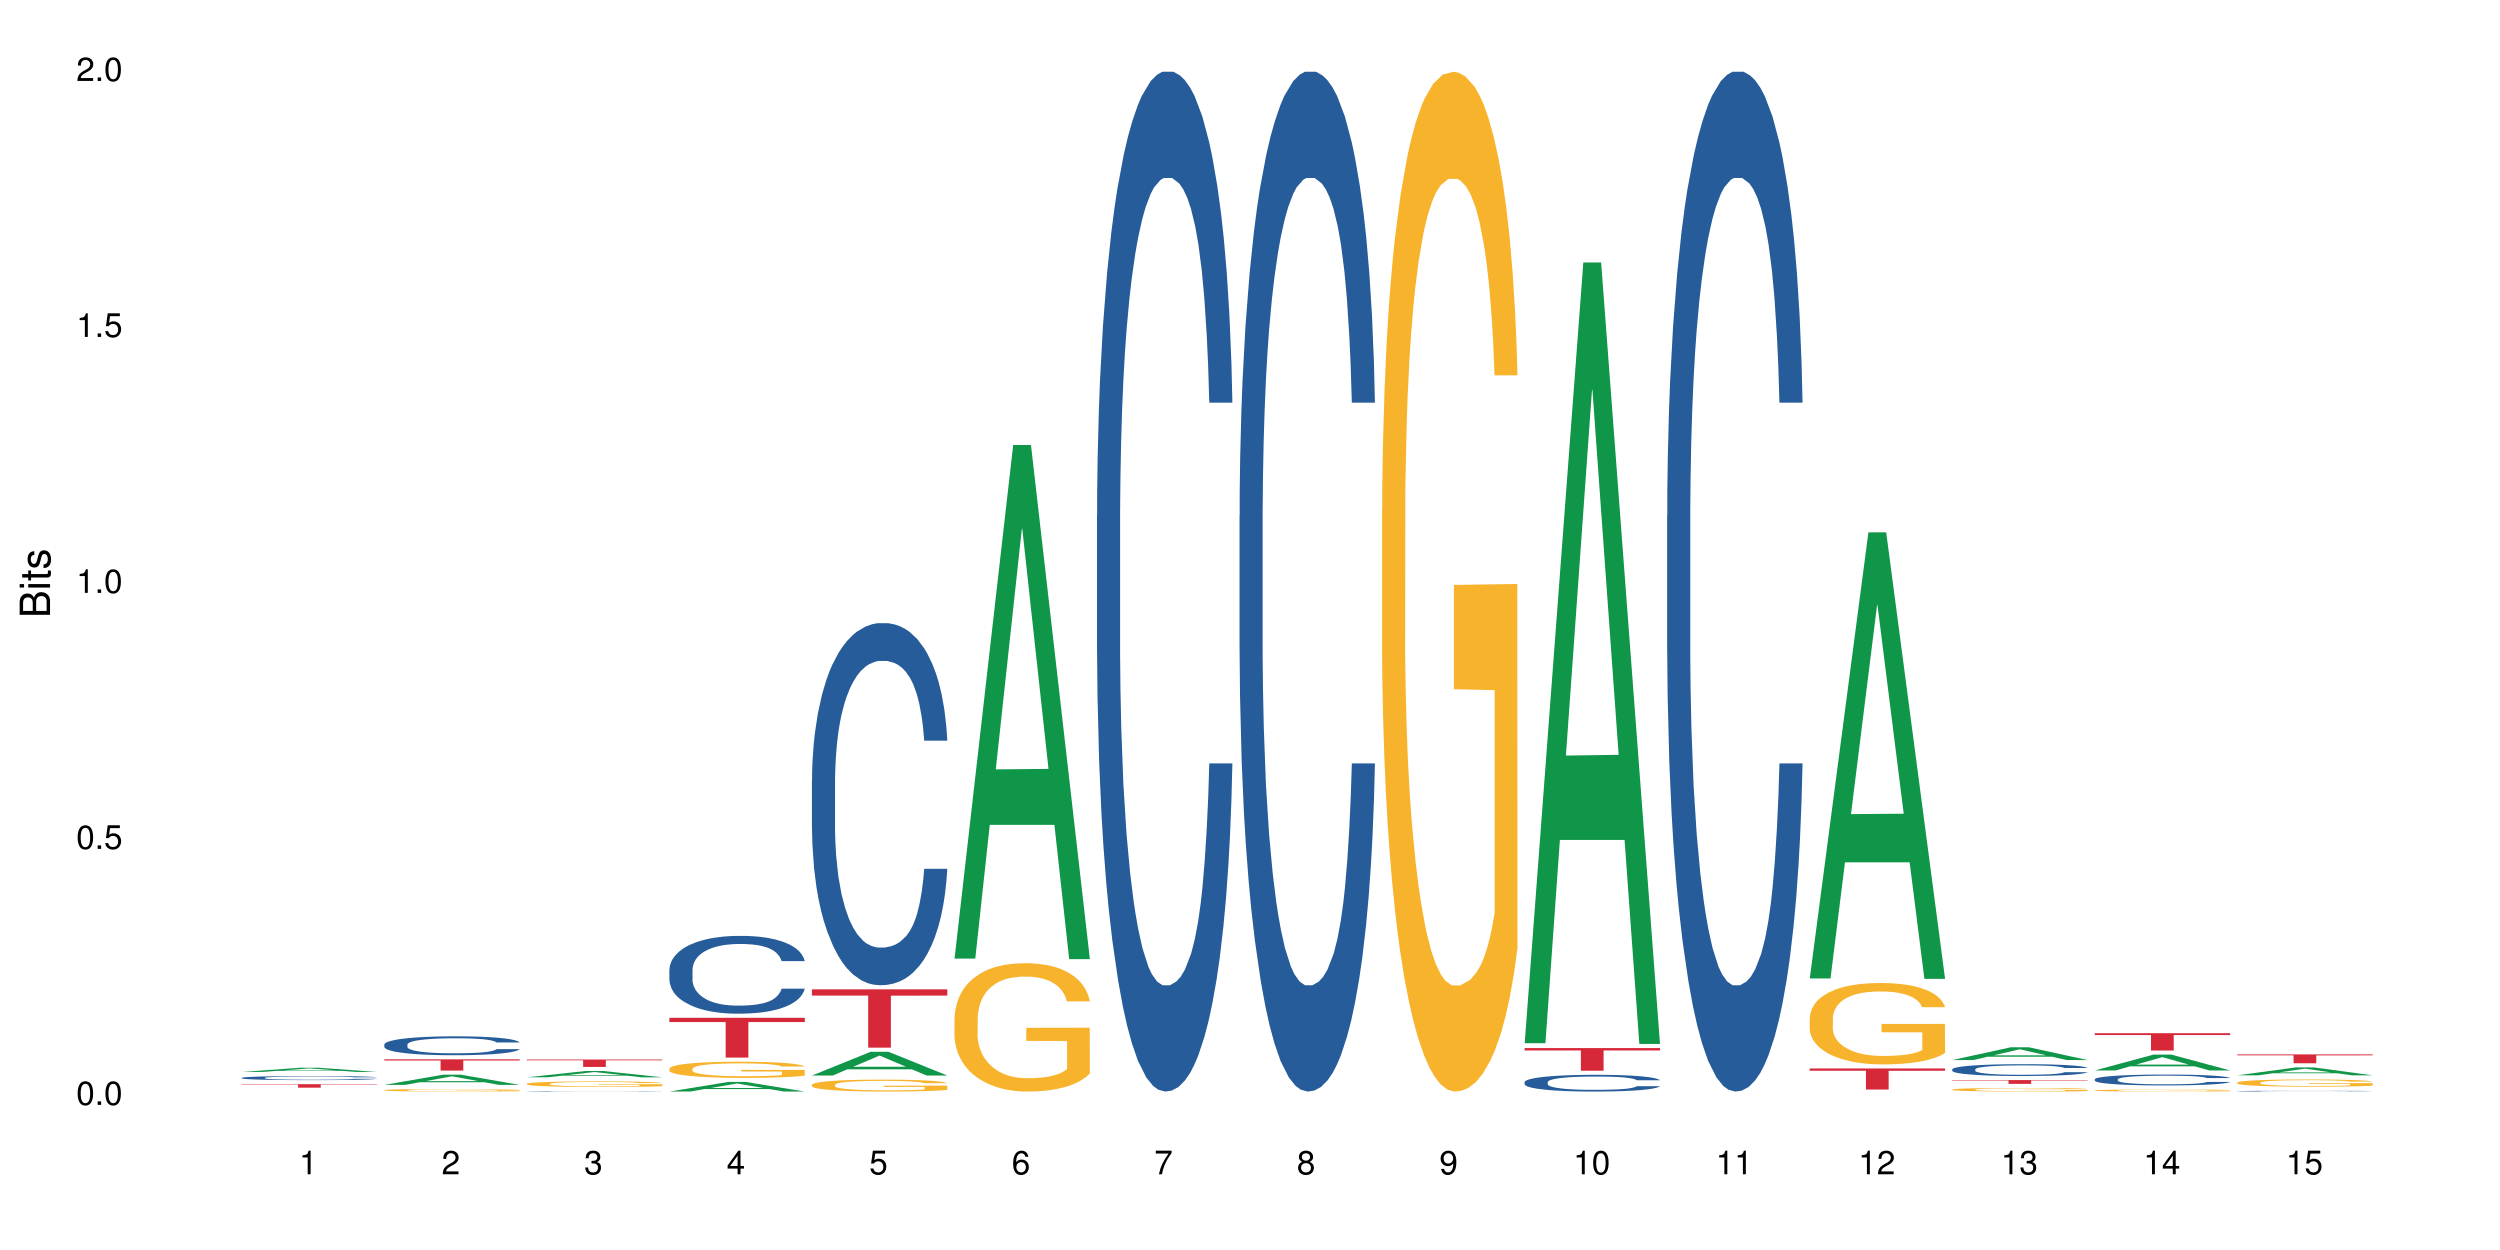 <?xml version="1.0" encoding="UTF-8"?>
<svg xmlns="http://www.w3.org/2000/svg" xmlns:xlink="http://www.w3.org/1999/xlink" width="720pt" height="360pt" viewBox="0 0 720 360" version="1.1">
<defs>
<g>
<symbol overflow="visible" id="glyph0-0">
<path style="stroke:none;" d=""/>
</symbol>
<symbol overflow="visible" id="glyph0-1">
<path style="stroke:none;" d="M 2.641 -6.797 C 2 -6.797 1.422 -6.531 1.078 -6.047 C 0.641 -5.453 0.406 -4.547 0.406 -3.297 C 0.406 -1 1.188 0.219 2.641 0.219 C 4.078 0.219 4.859 -1 4.859 -3.234 C 4.859 -4.562 4.656 -5.438 4.203 -6.047 C 3.844 -6.531 3.281 -6.797 2.641 -6.797 Z M 2.641 -6.047 C 3.547 -6.047 4 -5.125 4 -3.312 C 4 -1.375 3.562 -0.484 2.625 -0.484 C 1.734 -0.484 1.281 -1.422 1.281 -3.281 C 1.281 -5.141 1.734 -6.047 2.641 -6.047 Z M 2.641 -6.047 "/>
</symbol>
<symbol overflow="visible" id="glyph0-2">
<path style="stroke:none;" d="M 1.828 -1 L 0.828 -1 L 0.828 0 L 1.828 0 Z M 1.828 -1 "/>
</symbol>
<symbol overflow="visible" id="glyph0-3">
<path style="stroke:none;" d="M 4.562 -6.797 L 1.062 -6.797 L 0.547 -3.094 L 1.328 -3.094 C 1.719 -3.562 2.047 -3.734 2.578 -3.734 C 3.484 -3.734 4.062 -3.109 4.062 -2.094 C 4.062 -1.125 3.484 -0.531 2.578 -0.531 C 1.828 -0.531 1.375 -0.906 1.188 -1.672 L 0.328 -1.672 C 0.453 -1.109 0.547 -0.844 0.75 -0.594 C 1.125 -0.078 1.828 0.219 2.594 0.219 C 3.969 0.219 4.922 -0.781 4.922 -2.219 C 4.922 -3.562 4.031 -4.484 2.719 -4.484 C 2.25 -4.484 1.859 -4.359 1.469 -4.062 L 1.734 -5.969 L 4.562 -5.969 Z M 4.562 -6.797 "/>
</symbol>
<symbol overflow="visible" id="glyph0-4">
<path style="stroke:none;" d="M 2.484 -4.844 L 2.484 0 L 3.328 0 L 3.328 -6.797 L 2.766 -6.797 C 2.469 -5.75 2.281 -5.609 0.984 -5.453 L 0.984 -4.844 Z M 2.484 -4.844 "/>
</symbol>
<symbol overflow="visible" id="glyph0-5">
<path style="stroke:none;" d="M 4.859 -0.828 L 1.281 -0.828 C 1.359 -1.391 1.672 -1.75 2.5 -2.234 L 3.469 -2.75 C 4.406 -3.266 4.906 -3.969 4.906 -4.812 C 4.906 -5.375 4.672 -5.906 4.266 -6.266 C 3.859 -6.625 3.375 -6.797 2.719 -6.797 C 1.859 -6.797 1.219 -6.5 0.844 -5.922 C 0.609 -5.562 0.5 -5.125 0.484 -4.438 L 1.328 -4.438 C 1.359 -4.906 1.406 -5.188 1.531 -5.406 C 1.75 -5.812 2.188 -6.062 2.703 -6.062 C 3.469 -6.062 4.031 -5.516 4.031 -4.781 C 4.031 -4.25 3.719 -3.797 3.125 -3.438 L 2.234 -2.938 C 0.812 -2.141 0.406 -1.5 0.328 0 L 4.859 0 Z M 4.859 -0.828 "/>
</symbol>
<symbol overflow="visible" id="glyph0-6">
<path style="stroke:none;" d="M 2.125 -3.125 L 2.578 -3.125 C 3.516 -3.125 3.984 -2.703 3.984 -1.891 C 3.984 -1.031 3.469 -0.531 2.578 -0.531 C 1.656 -0.531 1.203 -0.984 1.156 -1.969 L 0.312 -1.969 C 0.344 -1.422 0.438 -1.078 0.609 -0.766 C 0.953 -0.109 1.625 0.219 2.547 0.219 C 3.953 0.219 4.859 -0.609 4.859 -1.906 C 4.859 -2.766 4.516 -3.25 3.703 -3.516 C 4.344 -3.766 4.656 -4.25 4.656 -4.938 C 4.656 -6.109 3.875 -6.797 2.578 -6.797 C 1.203 -6.797 0.484 -6.047 0.453 -4.609 L 1.297 -4.609 C 1.312 -5.016 1.344 -5.25 1.453 -5.453 C 1.641 -5.828 2.062 -6.062 2.594 -6.062 C 3.344 -6.062 3.797 -5.625 3.797 -4.906 C 3.797 -4.422 3.609 -4.141 3.25 -3.984 C 3.016 -3.891 2.719 -3.844 2.125 -3.844 Z M 2.125 -3.125 "/>
</symbol>
<symbol overflow="visible" id="glyph0-7">
<path style="stroke:none;" d="M 3.141 -1.625 L 3.141 0 L 3.984 0 L 3.984 -1.625 L 4.984 -1.625 L 4.984 -2.391 L 3.984 -2.391 L 3.984 -6.797 L 3.359 -6.797 L 0.266 -2.516 L 0.266 -1.625 Z M 3.141 -2.391 L 1 -2.391 L 3.141 -5.359 Z M 3.141 -2.391 "/>
</symbol>
<symbol overflow="visible" id="glyph0-8">
<path style="stroke:none;" d="M 4.781 -5.031 C 4.609 -6.141 3.891 -6.797 2.844 -6.797 C 2.094 -6.797 1.422 -6.438 1.031 -5.828 C 0.609 -5.172 0.406 -4.344 0.406 -3.094 C 0.406 -1.953 0.578 -1.234 0.984 -0.625 C 1.359 -0.078 1.953 0.219 2.703 0.219 C 3.984 0.219 4.922 -0.734 4.922 -2.078 C 4.922 -3.344 4.062 -4.234 2.844 -4.234 C 2.172 -4.234 1.641 -3.969 1.281 -3.469 C 1.281 -5.125 1.828 -6.047 2.797 -6.047 C 3.391 -6.047 3.797 -5.672 3.938 -5.031 Z M 2.734 -3.484 C 3.547 -3.484 4.062 -2.922 4.062 -2 C 4.062 -1.156 3.484 -0.531 2.703 -0.531 C 1.922 -0.531 1.328 -1.188 1.328 -2.047 C 1.328 -2.891 1.906 -3.484 2.734 -3.484 Z M 2.734 -3.484 "/>
</symbol>
<symbol overflow="visible" id="glyph0-9">
<path style="stroke:none;" d="M 4.984 -6.797 L 0.438 -6.797 L 0.438 -5.969 L 4.109 -5.969 C 2.5 -3.656 1.828 -2.234 1.328 0 L 2.219 0 C 2.594 -2.172 3.453 -4.047 4.984 -6.094 Z M 4.984 -6.797 "/>
</symbol>
<symbol overflow="visible" id="glyph0-10">
<path style="stroke:none;" d="M 3.75 -3.578 C 4.453 -4 4.688 -4.344 4.688 -4.984 C 4.688 -6.047 3.844 -6.797 2.641 -6.797 C 1.438 -6.797 0.594 -6.047 0.594 -4.984 C 0.594 -4.359 0.828 -4.016 1.516 -3.578 C 0.734 -3.203 0.359 -2.641 0.359 -1.891 C 0.359 -0.641 1.297 0.219 2.641 0.219 C 3.984 0.219 4.922 -0.641 4.922 -1.875 C 4.922 -2.641 4.531 -3.203 3.75 -3.578 Z M 2.641 -6.047 C 3.359 -6.047 3.812 -5.625 3.812 -4.969 C 3.812 -4.344 3.344 -3.922 2.641 -3.922 C 1.922 -3.922 1.453 -4.344 1.453 -4.984 C 1.453 -5.625 1.922 -6.047 2.641 -6.047 Z M 2.641 -3.203 C 3.484 -3.203 4.062 -2.672 4.062 -1.875 C 4.062 -1.062 3.484 -0.531 2.625 -0.531 C 1.797 -0.531 1.219 -1.078 1.219 -1.875 C 1.219 -2.672 1.797 -3.203 2.641 -3.203 Z M 2.641 -3.203 "/>
</symbol>
<symbol overflow="visible" id="glyph0-11">
<path style="stroke:none;" d="M 0.516 -1.547 C 0.672 -0.438 1.406 0.219 2.438 0.219 C 3.188 0.219 3.859 -0.141 4.266 -0.75 C 4.688 -1.406 4.891 -2.25 4.891 -3.484 C 4.891 -4.625 4.703 -5.359 4.312 -5.953 C 3.938 -6.5 3.344 -6.797 2.594 -6.797 C 1.297 -6.797 0.359 -5.844 0.359 -4.516 C 0.359 -3.25 1.234 -2.344 2.453 -2.344 C 3.094 -2.344 3.562 -2.578 4.016 -3.109 C 4 -1.453 3.469 -0.531 2.5 -0.531 C 1.906 -0.531 1.484 -0.906 1.359 -1.547 Z M 2.578 -6.062 C 3.375 -6.062 3.969 -5.406 3.969 -4.531 C 3.969 -3.688 3.375 -3.094 2.547 -3.094 C 1.734 -3.094 1.234 -3.672 1.234 -4.578 C 1.234 -5.438 1.797 -6.062 2.578 -6.062 Z M 2.578 -6.062 "/>
</symbol>
<symbol overflow="visible" id="glyph1-0">
<path style="stroke:none;" d=""/>
</symbol>
<symbol overflow="visible" id="glyph1-1">
<path style="stroke:none;" d="M 0 -0.953 L 0 -4.891 C 0 -5.719 -0.234 -6.344 -0.734 -6.797 C -1.188 -7.234 -1.812 -7.469 -2.5 -7.469 C -3.547 -7.469 -4.188 -7 -4.625 -5.875 C -4.984 -6.672 -5.641 -7.094 -6.531 -7.094 C -7.156 -7.094 -7.734 -6.859 -8.141 -6.391 C -8.562 -5.938 -8.75 -5.344 -8.75 -4.5 L -8.75 -0.953 Z M -4.984 -2.062 L -7.766 -2.062 L -7.766 -4.219 C -7.766 -4.844 -7.688 -5.203 -7.453 -5.5 C -7.219 -5.812 -6.859 -5.969 -6.375 -5.969 C -5.906 -5.969 -5.531 -5.812 -5.297 -5.5 C -5.062 -5.203 -4.984 -4.844 -4.984 -4.219 Z M -0.984 -2.062 L -4 -2.062 L -4 -4.781 C -4 -5.328 -3.859 -5.688 -3.578 -5.953 C -3.297 -6.219 -2.922 -6.359 -2.484 -6.359 C -2.062 -6.359 -1.688 -6.219 -1.406 -5.953 C -1.109 -5.688 -0.984 -5.328 -0.984 -4.781 Z M -0.984 -2.062 "/>
</symbol>
<symbol overflow="visible" id="glyph1-2">
<path style="stroke:none;" d="M -6.281 -1.797 L -6.281 -0.797 L 0 -0.797 L 0 -1.797 Z M -8.75 -1.797 L -8.75 -0.797 L -7.484 -0.797 L -7.484 -1.797 Z M -8.75 -1.797 "/>
</symbol>
<symbol overflow="visible" id="glyph1-3">
<path style="stroke:none;" d="M -6.281 -3.047 L -6.281 -2.016 L -8.016 -2.016 L -8.016 -1.016 L -6.281 -1.016 L -6.281 -0.172 L -5.469 -0.172 L -5.469 -1.016 L -0.719 -1.016 C -0.078 -1.016 0.281 -1.453 0.281 -2.234 C 0.281 -2.469 0.25 -2.719 0.188 -3.047 L -0.641 -3.047 C -0.609 -2.922 -0.594 -2.766 -0.594 -2.562 C -0.594 -2.141 -0.719 -2.016 -1.156 -2.016 L -5.469 -2.016 L -5.469 -3.047 Z M -6.281 -3.047 "/>
</symbol>
<symbol overflow="visible" id="glyph1-4">
<path style="stroke:none;" d="M -4.531 -5.25 C -5.766 -5.25 -6.469 -4.422 -6.469 -2.969 C -6.469 -1.516 -5.719 -0.562 -4.547 -0.562 C -3.562 -0.562 -3.094 -1.062 -2.734 -2.562 L -2.516 -3.484 C -2.344 -4.188 -2.094 -4.469 -1.625 -4.469 C -1.047 -4.469 -0.641 -3.875 -0.641 -3 C -0.641 -2.453 -0.797 -2 -1.062 -1.75 C -1.25 -1.594 -1.422 -1.531 -1.875 -1.469 L -1.875 -0.406 C -0.422 -0.453 0.281 -1.266 0.281 -2.922 C 0.281 -4.5 -0.5 -5.516 -1.719 -5.516 C -2.656 -5.516 -3.172 -4.984 -3.469 -3.734 L -3.703 -2.766 C -3.891 -1.953 -4.156 -1.609 -4.594 -1.609 C -5.172 -1.609 -5.547 -2.125 -5.547 -2.938 C -5.547 -3.75 -5.203 -4.172 -4.531 -4.203 Z M -4.531 -5.25 "/>
</symbol>
</g>
</defs>
<g id="surface117798">
<rect x="0" y="0" width="720" height="360" style="fill:rgb(100%,100%,100%);fill-opacity:1;stroke:none;"/>
<path style=" stroke:none;fill-rule:nonzero;fill:rgb(6.275%,58.824%,28.235%);fill-opacity:1;" d="M 69.629 308.719 L 69.672 308.719 L 86.547 307.5 L 91.672 307.5 L 108.629 308.719 L 102.668 308.719 L 98.418 308.402 L 79.797 308.402 L 75.629 308.719 L 69.629 308.719 L 81.586 308.27 L 96.711 308.27 L 89.172 307.699 L 89.004 307.699 L 81.547 308.27 L 81.586 308.27 Z M 69.629 308.719 "/>
<path style=" stroke:none;fill-rule:nonzero;fill:rgb(14.51%,36.078%,60%);fill-opacity:1;" d="M 69.629 310.414 L 69.676 310.41 L 69.676 310.387 L 69.82 310.344 L 70.152 310.293 L 70.484 310.258 L 71.34 310.195 L 72.531 310.133 L 73.766 310.086 L 74.672 310.059 L 75.48 310.035 L 77.332 309.996 L 78.523 309.977 L 79.809 309.957 L 81.375 309.938 L 82.52 309.93 L 85.086 309.91 L 86.988 309.902 L 88.461 309.898 L 91.648 309.898 L 93.551 309.902 L 94.93 309.91 L 96.453 309.918 L 97.738 309.93 L 99.973 309.953 L 101.969 309.98 L 102.871 310 L 104.301 310.031 L 105.395 310.066 L 106.156 310.094 L 107.012 310.133 L 107.77 310.18 L 108.344 310.234 L 108.629 310.281 L 101.969 310.281 L 101.637 310.238 L 101.258 310.207 L 100.543 310.16 L 99.828 310.129 L 98.832 310.098 L 97.926 310.078 L 96.691 310.059 L 95.598 310.047 L 94.453 310.035 L 93.359 310.027 L 91.27 310.023 L 87.938 310.023 L 86.086 310.035 L 85.086 310.043 L 83.66 310.055 L 82.66 310.07 L 81.473 310.09 L 80.664 310.109 L 79.664 310.137 L 78.949 310.164 L 78.141 310.199 L 77.668 310.227 L 77.238 310.254 L 76.859 310.289 L 76.574 310.328 L 76.383 310.367 L 76.289 310.406 L 76.289 310.574 L 76.383 310.613 L 76.621 310.66 L 77.238 310.723 L 78.141 310.781 L 79.188 310.828 L 80.188 310.859 L 80.758 310.875 L 81.52 310.891 L 82.707 310.914 L 84.422 310.934 L 85.418 310.941 L 86.941 310.953 L 88.512 310.957 L 90.602 310.957 L 92.457 310.953 L 93.695 310.945 L 94.977 310.938 L 96.738 310.918 L 97.832 310.902 L 98.781 310.883 L 99.973 310.844 L 100.684 310.809 L 101.258 310.773 L 101.684 310.734 L 101.969 310.699 L 108.629 310.699 L 108.344 310.742 L 107.914 310.785 L 107.484 310.816 L 106.82 310.852 L 106.059 310.887 L 104.965 310.926 L 104.062 310.949 L 102.871 310.977 L 101.777 310.996 L 100.59 311.016 L 98.832 311.035 L 97.688 311.047 L 96.453 311.059 L 94.977 311.066 L 93.125 311.074 L 91.125 311.078 L 89.27 311.078 L 87.273 311.074 L 85.801 311.07 L 83.848 311.062 L 81.426 311.043 L 79.664 311.023 L 78.285 311 L 77.098 310.98 L 75.766 310.953 L 74.051 310.902 L 73.008 310.867 L 72.293 310.836 L 71.484 310.797 L 70.914 310.758 L 70.246 310.695 L 69.773 310.621 L 69.629 310.562 Z M 69.629 310.414 "/>
<path style=" stroke:none;fill-rule:nonzero;fill:rgb(83.922%,15.686%,22.353%);fill-opacity:1;" d="M 69.629 312.258 L 108.629 312.258 L 108.629 312.363 L 92.375 312.363 L 92.375 313.25 L 85.836 313.25 L 85.836 312.367 L 85.742 312.363 L 69.629 312.363 Z M 69.629 312.258 "/>
<path style=" stroke:none;fill-rule:nonzero;fill:rgb(6.275%,58.824%,28.235%);fill-opacity:1;" d="M 110.68 312.445 L 110.723 312.441 L 127.598 309.512 L 132.719 309.512 L 149.68 312.449 L 143.719 312.449 L 139.469 311.684 L 120.848 311.684 L 116.68 312.445 L 110.68 312.445 L 122.637 311.363 L 137.762 311.363 L 130.223 309.988 L 130.137 309.988 L 130.055 309.996 L 122.598 311.363 L 122.637 311.363 Z M 110.68 312.445 "/>
<path style=" stroke:none;fill-rule:nonzero;fill:rgb(14.51%,36.078%,60%);fill-opacity:1;" d="M 110.68 300.832 L 110.727 300.828 L 110.727 300.711 L 110.871 300.52 L 111.203 300.281 L 111.535 300.117 L 112.391 299.824 L 113.582 299.539 L 114.816 299.32 L 115.723 299.191 L 116.531 299.094 L 118.383 298.91 L 119.574 298.816 L 120.859 298.73 L 122.426 298.645 L 123.57 298.598 L 126.137 298.516 L 128.039 298.48 L 129.512 298.469 L 132.699 298.469 L 134.602 298.488 L 135.98 298.512 L 137.504 298.551 L 138.789 298.598 L 141.023 298.707 L 143.02 298.844 L 143.922 298.926 L 145.352 299.078 L 146.445 299.227 L 147.207 299.355 L 148.062 299.539 L 148.82 299.766 L 149.395 300.02 L 149.68 300.23 L 143.02 300.23 L 142.688 300.035 L 142.305 299.879 L 141.594 299.676 L 140.879 299.531 L 139.883 299.387 L 138.977 299.293 L 137.742 299.199 L 136.648 299.137 L 135.504 299.094 L 134.41 299.062 L 132.32 299.035 L 129.895 299.035 L 128.988 299.043 L 127.137 299.082 L 126.137 299.117 L 124.711 299.188 L 123.711 299.254 L 122.523 299.352 L 121.715 299.438 L 120.715 299.566 L 120 299.68 L 119.191 299.844 L 118.719 299.969 L 118.289 300.109 L 117.91 300.273 L 117.625 300.445 L 117.434 300.629 L 117.34 300.809 L 117.34 301.578 L 117.434 301.758 L 117.672 301.969 L 118.289 302.27 L 119.191 302.535 L 120.238 302.742 L 121.238 302.895 L 121.809 302.961 L 122.57 303.043 L 123.758 303.141 L 125.473 303.242 L 126.469 303.281 L 127.992 303.32 L 129.562 303.34 L 131.652 303.34 L 133.508 303.32 L 134.746 303.297 L 136.027 303.254 L 137.789 303.172 L 138.883 303.09 L 139.832 302.996 L 140.547 302.902 L 141.023 302.824 L 141.734 302.668 L 142.305 302.5 L 142.734 302.324 L 143.02 302.156 L 149.68 302.156 L 149.395 302.355 L 148.965 302.551 L 148.535 302.695 L 147.871 302.867 L 147.109 303.023 L 146.016 303.195 L 145.113 303.309 L 143.922 303.434 L 142.828 303.527 L 141.641 303.613 L 139.883 303.715 L 138.738 303.762 L 137.504 303.809 L 136.027 303.848 L 134.176 303.883 L 132.176 303.902 L 130.32 303.906 L 128.324 303.898 L 126.852 303.879 L 124.898 303.832 L 122.473 303.742 L 120.715 303.648 L 119.336 303.555 L 118.148 303.453 L 116.816 303.32 L 115.102 303.102 L 114.059 302.934 L 113.344 302.793 L 112.535 302.598 L 111.965 302.426 L 111.297 302.148 L 110.824 301.793 L 110.68 301.52 Z M 110.68 300.832 "/>
<path style=" stroke:none;fill-rule:nonzero;fill:rgb(96.863%,70.196%,16.863%);fill-opacity:1;" d="M 110.68 313.945 L 110.727 313.945 L 110.727 313.934 L 110.918 313.902 L 111.395 313.859 L 112.012 313.824 L 112.676 313.797 L 113.105 313.785 L 113.82 313.762 L 114.438 313.75 L 116.008 313.719 L 118.004 313.688 L 119.098 313.676 L 120.336 313.664 L 122.094 313.652 L 122.902 313.648 L 125.375 313.637 L 128.18 313.629 L 132.699 313.629 L 134.648 313.633 L 137.312 313.641 L 138.836 313.645 L 140.023 313.652 L 141.262 313.66 L 142.781 313.676 L 144.207 313.691 L 145.352 313.707 L 146.492 313.727 L 147.441 313.75 L 148.25 313.773 L 148.965 313.801 L 149.395 313.824 L 149.68 313.848 L 143.066 313.848 L 142.688 313.824 L 142.258 313.809 L 141.547 313.785 L 140.117 313.754 L 138.789 313.738 L 137.645 313.727 L 136.219 313.719 L 134.84 313.711 L 133.27 313.707 L 129.797 313.707 L 127.516 313.711 L 126.184 313.715 L 125.234 313.723 L 123.902 313.73 L 123.094 313.738 L 122.617 313.746 L 121.191 313.766 L 120.238 313.785 L 119.715 313.797 L 119.051 313.82 L 118.574 313.836 L 118.051 313.863 L 117.766 313.883 L 117.387 313.93 L 117.34 314.051 L 117.48 314.078 L 117.766 314.105 L 118.148 314.129 L 118.719 314.156 L 119.289 314.176 L 120.285 314.203 L 121.145 314.219 L 121.809 314.23 L 123.094 314.25 L 123.617 314.258 L 124.852 314.27 L 126.137 314.277 L 127.707 314.285 L 128.895 314.289 L 130.797 314.293 L 133.223 314.293 L 136.078 314.289 L 137.883 314.285 L 139.121 314.277 L 139.93 314.273 L 140.926 314.266 L 141.641 314.258 L 142.305 314.254 L 143.113 314.242 L 143.113 314.078 L 131.367 314.078 L 131.367 314 L 149.629 314 L 149.68 314.266 L 148.68 314.285 L 147.441 314.301 L 146.254 314.316 L 145.016 314.328 L 143.258 314.34 L 141.832 314.348 L 139.645 314.359 L 137.645 314.363 L 135.555 314.367 L 133.699 314.371 L 129.562 314.371 L 127.469 314.363 L 125.805 314.359 L 124.281 314.352 L 122.762 314.344 L 120.859 314.328 L 119.621 314.32 L 118.336 314.305 L 117.055 314.289 L 115.91 314.27 L 115.152 314.254 L 114.391 314.238 L 113.582 314.219 L 112.82 314.195 L 112.25 314.176 L 111.727 314.148 L 111.348 314.129 L 110.965 314.098 L 110.773 314.074 L 110.68 314.051 Z M 110.68 313.945 "/>
<path style=" stroke:none;fill-rule:nonzero;fill:rgb(83.922%,15.686%,22.353%);fill-opacity:1;" d="M 110.68 305.086 L 149.68 305.086 L 149.68 305.434 L 133.426 305.438 L 133.426 308.332 L 126.887 308.332 L 126.887 305.441 L 126.793 305.434 L 110.68 305.434 Z M 110.68 305.086 "/>
<path style=" stroke:none;fill-rule:nonzero;fill:rgb(6.275%,58.824%,28.235%);fill-opacity:1;" d="M 151.73 310.262 L 151.773 310.262 L 168.648 308.453 L 173.77 308.453 L 190.73 310.266 L 184.77 310.266 L 180.52 309.793 L 161.898 309.793 L 157.73 310.262 L 151.73 310.262 L 163.688 309.598 L 178.812 309.594 L 171.27 308.75 L 171.188 308.746 L 171.105 308.754 L 163.648 309.594 L 163.688 309.598 Z M 151.73 310.262 "/>
<path style=" stroke:none;fill-rule:nonzero;fill:rgb(14.51%,36.078%,60%);fill-opacity:1;" d="M 151.73 314.293 L 151.777 314.293 L 151.777 314.289 L 151.922 314.285 L 152.254 314.277 L 152.586 314.273 L 153.441 314.266 L 154.633 314.258 L 155.867 314.254 L 156.773 314.25 L 157.582 314.246 L 159.434 314.242 L 160.625 314.238 L 161.91 314.238 L 163.477 314.234 L 164.617 314.234 L 167.188 314.23 L 177.031 314.23 L 178.555 314.234 L 179.84 314.234 L 182.074 314.238 L 184.07 314.242 L 184.973 314.242 L 186.402 314.246 L 187.496 314.25 L 188.254 314.254 L 189.113 314.258 L 189.871 314.266 L 190.445 314.27 L 190.73 314.277 L 184.07 314.277 L 183.738 314.27 L 183.355 314.266 L 182.645 314.262 L 181.93 314.258 L 180.934 314.254 L 180.027 314.254 L 178.793 314.25 L 177.699 314.25 L 176.555 314.246 L 167.188 314.246 L 165.762 314.25 L 164.762 314.25 L 163.574 314.254 L 162.766 314.258 L 161.766 314.258 L 161.051 314.262 L 160.242 314.266 L 159.77 314.27 L 159.34 314.273 L 158.961 314.277 L 158.676 314.281 L 158.484 314.285 L 158.391 314.293 L 158.391 314.312 L 158.484 314.316 L 158.723 314.32 L 159.34 314.328 L 160.242 314.336 L 161.289 314.34 L 162.289 314.344 L 162.859 314.348 L 163.621 314.348 L 164.809 314.352 L 166.52 314.355 L 177.078 314.355 L 178.84 314.352 L 179.934 314.352 L 180.883 314.348 L 181.598 314.344 L 182.074 314.344 L 182.785 314.34 L 183.355 314.336 L 183.785 314.332 L 184.07 314.324 L 190.73 314.324 L 190.445 314.332 L 189.586 314.34 L 188.922 314.344 L 188.16 314.348 L 187.066 314.352 L 186.164 314.355 L 184.973 314.359 L 183.879 314.359 L 182.691 314.363 L 180.934 314.367 L 177.078 314.367 L 175.227 314.371 L 167.902 314.371 L 165.949 314.367 L 163.523 314.367 L 161.766 314.363 L 160.387 314.363 L 159.199 314.359 L 157.867 314.355 L 156.152 314.352 L 155.105 314.344 L 154.395 314.344 L 153.586 314.336 L 153.016 314.332 L 152.348 314.324 L 151.875 314.316 L 151.73 314.309 Z M 151.73 314.293 "/>
<path style=" stroke:none;fill-rule:nonzero;fill:rgb(96.863%,70.196%,16.863%);fill-opacity:1;" d="M 151.73 312.133 L 151.777 312.133 L 151.777 312.102 L 151.969 312.035 L 152.445 311.945 L 153.062 311.871 L 153.727 311.812 L 154.156 311.781 L 154.871 311.738 L 155.488 311.703 L 157.059 311.637 L 159.055 311.578 L 160.148 311.551 L 161.387 311.523 L 163.145 311.496 L 163.953 311.488 L 166.426 311.465 L 169.23 311.449 L 172.324 311.445 L 173.75 311.445 L 175.699 311.453 L 178.363 311.469 L 179.887 311.484 L 181.074 311.496 L 182.312 311.516 L 183.832 311.547 L 185.258 311.582 L 186.402 311.617 L 187.543 311.66 L 188.492 311.707 L 189.301 311.758 L 190.016 311.82 L 190.445 311.871 L 190.73 311.922 L 184.117 311.922 L 183.738 311.871 L 183.309 311.832 L 182.598 311.785 L 181.883 311.75 L 181.168 311.719 L 179.84 311.684 L 178.695 311.66 L 177.27 311.637 L 175.891 311.625 L 174.32 311.617 L 173.371 311.613 L 170.848 311.613 L 168.566 311.625 L 167.234 311.637 L 166.285 311.648 L 164.953 311.668 L 164.145 311.688 L 163.668 311.699 L 162.242 311.742 L 161.289 311.785 L 160.766 311.812 L 160.102 311.855 L 159.625 311.895 L 159.102 311.957 L 158.816 312 L 158.438 312.098 L 158.391 312.363 L 158.531 312.418 L 158.816 312.48 L 159.199 312.531 L 159.77 312.586 L 160.34 312.629 L 161.336 312.688 L 162.195 312.727 L 162.859 312.75 L 164.145 312.789 L 164.668 312.805 L 165.902 312.828 L 167.188 312.852 L 168.758 312.867 L 169.945 312.875 L 171.848 312.883 L 174.273 312.883 L 177.129 312.875 L 178.934 312.863 L 180.172 312.852 L 180.98 312.84 L 181.977 312.824 L 182.691 312.812 L 183.355 312.793 L 184.164 312.77 L 184.164 312.418 L 172.418 312.418 L 172.418 312.254 L 190.68 312.25 L 190.73 312.824 L 189.73 312.863 L 188.492 312.902 L 187.305 312.934 L 186.066 312.957 L 184.309 312.984 L 182.883 313.004 L 180.695 313.023 L 178.695 313.035 L 176.605 313.047 L 174.75 313.051 L 172.562 313.051 L 170.613 313.047 L 168.52 313.039 L 166.855 313.027 L 165.332 313.012 L 163.812 312.996 L 161.91 312.965 L 160.672 312.938 L 159.387 312.906 L 158.105 312.871 L 156.961 312.832 L 156.203 312.801 L 155.441 312.766 L 154.633 312.723 L 153.871 312.672 L 153.301 312.625 L 152.777 312.574 L 152.398 312.527 L 152.016 312.461 L 151.824 312.406 L 151.73 312.363 Z M 151.73 312.133 "/>
<path style=" stroke:none;fill-rule:nonzero;fill:rgb(83.922%,15.686%,22.353%);fill-opacity:1;" d="M 151.73 305.145 L 190.73 305.145 L 190.73 305.375 L 174.477 305.375 L 174.477 307.273 L 167.938 307.273 L 167.938 305.379 L 167.84 305.375 L 151.73 305.375 Z M 151.73 305.145 "/>
<path style=" stroke:none;fill-rule:nonzero;fill:rgb(6.275%,58.824%,28.235%);fill-opacity:1;" d="M 192.781 314.367 L 192.824 314.367 L 209.695 311.605 L 214.82 311.605 L 231.781 314.371 L 225.82 314.371 L 221.57 313.648 L 202.949 313.648 L 198.781 314.367 L 192.781 314.367 L 204.738 313.352 L 219.863 313.348 L 212.32 312.059 L 212.238 312.055 L 212.156 312.062 L 204.699 313.348 L 204.738 313.352 Z M 192.781 314.367 "/>
<path style=" stroke:none;fill-rule:nonzero;fill:rgb(14.51%,36.078%,60%);fill-opacity:1;" d="M 192.781 279.293 L 192.828 279.27 L 192.828 278.781 L 192.973 278 L 193.305 277.02 L 193.637 276.344 L 194.492 275.137 L 195.684 273.969 L 196.918 273.066 L 197.824 272.535 L 198.633 272.125 L 200.484 271.367 L 201.676 270.98 L 202.957 270.633 L 204.527 270.285 L 205.668 270.078 L 208.238 269.75 L 210.141 269.609 L 211.613 269.547 L 214.801 269.547 L 216.703 269.629 L 218.082 269.73 L 219.605 269.895 L 220.887 270.078 L 223.125 270.527 L 225.121 271.102 L 226.023 271.43 L 227.453 272.066 L 228.547 272.68 L 229.305 273.211 L 230.164 273.969 L 230.922 274.891 L 231.496 275.934 L 231.781 276.812 L 225.121 276.812 L 224.789 275.996 L 224.406 275.359 L 223.695 274.52 L 222.98 273.926 L 221.984 273.332 L 221.078 272.945 L 219.844 272.555 L 218.75 272.309 L 217.605 272.125 L 216.512 272.004 L 214.422 271.879 L 211.996 271.879 L 211.09 271.922 L 209.238 272.086 L 208.238 272.227 L 206.812 272.516 L 205.812 272.781 L 204.625 273.191 L 203.816 273.539 L 202.816 274.07 L 202.102 274.543 L 201.293 275.219 L 200.82 275.73 L 200.391 276.301 L 200.012 276.977 L 199.727 277.695 L 199.535 278.453 L 199.441 279.188 L 199.441 282.363 L 199.535 283.098 L 199.773 283.961 L 200.391 285.207 L 201.293 286.293 L 202.34 287.152 L 203.34 287.766 L 203.91 288.055 L 204.672 288.383 L 205.859 288.789 L 207.57 289.199 L 208.57 289.363 L 210.094 289.527 L 211.664 289.609 L 213.754 289.609 L 215.609 289.527 L 216.848 289.426 L 218.129 289.262 L 219.891 288.914 L 220.984 288.586 L 221.934 288.199 L 222.648 287.809 L 223.125 287.48 L 223.836 286.848 L 224.406 286.148 L 224.836 285.434 L 225.121 284.738 L 231.781 284.738 L 231.496 285.555 L 231.066 286.355 L 230.637 286.949 L 229.973 287.664 L 229.211 288.301 L 228.117 289.016 L 227.215 289.488 L 226.023 290 L 224.93 290.387 L 223.742 290.734 L 221.984 291.145 L 220.84 291.352 L 219.605 291.535 L 218.129 291.699 L 216.277 291.84 L 214.277 291.922 L 212.422 291.945 L 210.426 291.902 L 208.953 291.82 L 207 291.637 L 204.574 291.27 L 202.816 290.879 L 201.438 290.492 L 200.25 290.082 L 198.918 289.527 L 197.203 288.629 L 196.156 287.93 L 195.445 287.359 L 194.637 286.559 L 194.066 285.844 L 193.398 284.695 L 192.926 283.242 L 192.781 282.117 Z M 192.781 279.293 "/>
<path style=" stroke:none;fill-rule:nonzero;fill:rgb(96.863%,70.196%,16.863%);fill-opacity:1;" d="M 192.781 307.766 L 192.828 307.762 L 192.828 307.68 L 193.02 307.488 L 193.496 307.223 L 194.113 307.008 L 194.777 306.836 L 195.207 306.746 L 195.922 306.621 L 196.539 306.527 L 198.109 306.336 L 200.105 306.156 L 201.199 306.082 L 202.438 306.008 L 204.195 305.926 L 205.004 305.898 L 207.477 305.828 L 210.281 305.789 L 213.375 305.773 L 214.801 305.777 L 216.75 305.797 L 219.414 305.844 L 220.938 305.887 L 222.125 305.926 L 223.363 305.984 L 224.883 306.066 L 226.309 306.168 L 227.453 306.273 L 228.594 306.398 L 229.543 306.535 L 230.352 306.684 L 231.066 306.863 L 231.496 307.012 L 231.781 307.16 L 225.168 307.16 L 224.789 307.012 L 224.359 306.895 L 223.648 306.758 L 222.934 306.652 L 222.219 306.574 L 220.887 306.461 L 219.746 306.395 L 218.32 306.336 L 216.941 306.297 L 215.371 306.273 L 214.422 306.262 L 211.898 306.262 L 209.617 306.293 L 208.285 306.328 L 207.336 306.359 L 206.004 306.426 L 205.195 306.477 L 204.719 306.508 L 203.293 306.641 L 202.34 306.762 L 201.816 306.84 L 201.152 306.969 L 200.676 307.082 L 200.152 307.254 L 199.867 307.379 L 199.488 307.668 L 199.441 308.434 L 199.582 308.598 L 199.867 308.77 L 200.25 308.922 L 200.82 309.086 L 201.391 309.207 L 202.387 309.375 L 203.246 309.484 L 203.91 309.555 L 205.195 309.672 L 205.719 309.711 L 206.953 309.785 L 208.238 309.844 L 209.809 309.895 L 210.996 309.922 L 212.898 309.941 L 215.324 309.941 L 218.18 309.918 L 219.984 309.883 L 221.223 309.848 L 222.031 309.82 L 223.027 309.773 L 223.742 309.73 L 224.406 309.684 L 225.215 309.613 L 225.215 308.598 L 213.469 308.59 L 213.469 308.117 L 231.73 308.113 L 231.781 309.773 L 230.781 309.887 L 229.543 310 L 228.355 310.082 L 227.117 310.156 L 225.359 310.234 L 223.934 310.289 L 221.746 310.348 L 219.746 310.387 L 217.656 310.41 L 215.801 310.422 L 213.613 310.426 L 211.664 310.418 L 209.57 310.395 L 207.906 310.359 L 206.383 310.316 L 204.859 310.262 L 202.957 310.172 L 201.723 310.102 L 200.438 310.012 L 199.152 309.906 L 198.012 309.789 L 197.25 309.699 L 196.492 309.598 L 195.684 309.473 L 194.922 309.328 L 194.352 309.195 L 193.828 309.047 L 193.445 308.906 L 193.066 308.715 L 192.875 308.562 L 192.781 308.43 Z M 192.781 307.766 "/>
<path style=" stroke:none;fill-rule:nonzero;fill:rgb(83.922%,15.686%,22.353%);fill-opacity:1;" d="M 192.781 293.125 L 231.781 293.125 L 231.781 294.352 L 215.527 294.363 L 215.527 304.594 L 208.988 304.594 L 208.988 294.371 L 208.891 294.352 L 192.781 294.352 Z M 192.781 293.125 "/>
<path style=" stroke:none;fill-rule:nonzero;fill:rgb(6.275%,58.824%,28.235%);fill-opacity:1;" d="M 233.832 309.746 L 233.875 309.742 L 250.746 302.914 L 255.871 302.914 L 272.832 309.754 L 266.871 309.754 L 262.621 307.969 L 244 307.969 L 239.832 309.746 L 233.832 309.746 L 245.789 307.23 L 260.914 307.223 L 253.371 304.031 L 253.289 304.027 L 253.207 304.047 L 245.75 307.223 L 245.789 307.23 Z M 233.832 309.746 "/>
<path style=" stroke:none;fill-rule:nonzero;fill:rgb(14.51%,36.078%,60%);fill-opacity:1;" d="M 233.832 224.852 L 233.879 224.758 L 233.879 222.469 L 234.023 218.848 L 234.355 214.273 L 234.688 211.129 L 235.543 205.504 L 236.734 200.07 L 237.969 195.879 L 238.875 193.398 L 239.684 191.492 L 241.535 187.965 L 242.727 186.156 L 244.008 184.535 L 245.578 182.914 L 246.719 181.961 L 249.289 180.438 L 251.191 179.77 L 252.664 179.484 L 255.852 179.484 L 257.754 179.863 L 259.133 180.34 L 260.656 181.105 L 261.938 181.961 L 264.176 184.059 L 266.172 186.727 L 267.074 188.254 L 268.504 191.207 L 269.598 194.066 L 270.355 196.543 L 271.215 200.07 L 271.973 204.359 L 272.543 209.223 L 272.832 213.32 L 266.172 213.32 L 265.84 209.508 L 265.457 206.551 L 264.746 202.645 L 264.031 199.879 L 263.031 197.117 L 262.129 195.305 L 260.895 193.496 L 259.801 192.352 L 258.656 191.492 L 257.562 190.922 L 255.473 190.348 L 253.047 190.348 L 252.141 190.539 L 250.289 191.301 L 249.289 191.969 L 247.863 193.305 L 246.863 194.543 L 245.676 196.449 L 244.867 198.07 L 243.867 200.547 L 243.152 202.738 L 242.344 205.887 L 241.871 208.27 L 241.441 210.938 L 241.062 214.082 L 240.777 217.418 L 240.586 220.945 L 240.492 224.375 L 240.492 239.148 L 240.586 242.582 L 240.824 246.582 L 241.441 252.398 L 242.344 257.449 L 243.391 261.453 L 244.391 264.312 L 244.961 265.645 L 245.723 267.172 L 246.91 269.078 L 248.621 270.984 L 249.621 271.746 L 251.145 272.508 L 252.711 272.891 L 254.805 272.891 L 256.66 272.508 L 257.898 272.031 L 259.18 271.27 L 260.941 269.648 L 262.035 268.125 L 262.984 266.312 L 263.699 264.504 L 264.176 262.977 L 264.887 260.023 L 265.457 256.781 L 265.887 253.445 L 266.172 250.207 L 272.832 250.207 L 272.543 254.02 L 272.117 257.734 L 271.688 260.5 L 271.023 263.836 L 270.262 266.789 L 269.168 270.125 L 268.266 272.316 L 267.074 274.699 L 265.98 276.512 L 264.793 278.133 L 263.031 280.039 L 261.891 280.992 L 260.656 281.848 L 259.18 282.613 L 257.324 283.277 L 255.328 283.66 L 253.473 283.754 L 251.477 283.566 L 250.004 283.184 L 248.051 282.324 L 245.625 280.609 L 243.867 278.801 L 242.488 276.988 L 241.297 275.082 L 239.969 272.508 L 238.254 268.316 L 237.207 265.074 L 236.496 262.406 L 235.688 258.688 L 235.117 255.352 L 234.449 250.016 L 233.977 243.246 L 233.832 238.004 Z M 233.832 224.852 "/>
<path style=" stroke:none;fill-rule:nonzero;fill:rgb(96.863%,70.196%,16.863%);fill-opacity:1;" d="M 233.832 312.406 L 233.879 312.402 L 233.879 312.34 L 234.07 312.199 L 234.547 312.004 L 235.164 311.844 L 235.828 311.719 L 236.258 311.652 L 236.973 311.559 L 237.59 311.488 L 239.16 311.348 L 241.156 311.215 L 242.25 311.16 L 243.488 311.105 L 245.246 311.047 L 246.055 311.023 L 248.527 310.973 L 251.332 310.941 L 254.426 310.934 L 255.852 310.938 L 257.801 310.949 L 260.465 310.984 L 261.988 311.016 L 263.176 311.047 L 264.414 311.086 L 265.934 311.148 L 267.359 311.227 L 268.504 311.301 L 269.645 311.395 L 270.594 311.496 L 271.402 311.605 L 272.117 311.738 L 272.543 311.848 L 272.832 311.957 L 266.219 311.957 L 265.84 311.848 L 265.41 311.762 L 264.699 311.66 L 263.984 311.582 L 263.27 311.523 L 261.938 311.441 L 260.797 311.391 L 259.371 311.348 L 257.992 311.32 L 256.422 311.301 L 255.473 311.293 L 252.949 311.293 L 250.668 311.316 L 249.336 311.34 L 248.387 311.367 L 247.055 311.414 L 246.246 311.453 L 245.77 311.477 L 244.344 311.574 L 243.391 311.66 L 242.867 311.723 L 242.203 311.816 L 241.727 311.902 L 241.203 312.027 L 240.918 312.121 L 240.539 312.332 L 240.492 312.898 L 240.633 313.02 L 240.918 313.148 L 241.297 313.258 L 241.871 313.379 L 242.441 313.469 L 243.438 313.594 L 244.297 313.676 L 244.961 313.727 L 246.246 313.812 L 246.77 313.84 L 248.004 313.898 L 249.289 313.941 L 250.859 313.977 L 252.047 313.996 L 253.949 314.012 L 256.375 314.012 L 259.227 313.992 L 261.035 313.969 L 262.273 313.945 L 263.082 313.922 L 264.078 313.887 L 264.793 313.855 L 265.457 313.82 L 266.266 313.77 L 266.266 313.02 L 254.52 313.016 L 254.52 312.664 L 272.781 312.66 L 272.832 313.887 L 271.832 313.973 L 270.594 314.055 L 269.406 314.117 L 268.168 314.168 L 266.41 314.23 L 264.984 314.266 L 262.797 314.312 L 260.797 314.34 L 258.707 314.359 L 256.852 314.367 L 254.664 314.371 L 252.711 314.363 L 250.621 314.344 L 248.957 314.32 L 247.434 314.289 L 245.91 314.25 L 244.008 314.184 L 242.773 314.129 L 241.488 314.062 L 240.203 313.984 L 239.062 313.898 L 238.301 313.832 L 237.543 313.758 L 236.734 313.664 L 235.973 313.559 L 235.402 313.461 L 234.879 313.352 L 234.496 313.246 L 234.117 313.105 L 233.926 312.992 L 233.832 312.895 Z M 233.832 312.406 "/>
<path style=" stroke:none;fill-rule:nonzero;fill:rgb(83.922%,15.686%,22.353%);fill-opacity:1;" d="M 233.832 284.934 L 272.832 284.934 L 272.832 286.734 L 256.578 286.75 L 256.578 301.734 L 250.039 301.734 L 250.039 286.766 L 249.941 286.734 L 233.832 286.734 Z M 233.832 284.934 "/>
<path style=" stroke:none;fill-rule:nonzero;fill:rgb(6.275%,58.824%,28.235%);fill-opacity:1;" d="M 274.883 276.082 L 274.926 275.945 L 291.797 128.152 L 296.922 128.152 L 313.883 276.223 L 307.922 276.223 L 303.672 237.57 L 285.051 237.57 L 280.883 276.082 L 274.883 276.082 L 286.84 221.582 L 301.965 221.441 L 294.422 152.344 L 294.34 152.203 L 294.258 152.621 L 286.801 221.441 L 286.84 221.582 Z M 274.883 276.082 "/>
<path style=" stroke:none;fill-rule:nonzero;fill:rgb(96.863%,70.196%,16.863%);fill-opacity:1;" d="M 274.883 293.234 L 274.93 293.203 L 274.93 292.527 L 275.121 291.008 L 275.598 288.914 L 276.215 287.191 L 276.879 285.84 L 277.309 285.133 L 278.023 284.121 L 278.641 283.379 L 280.211 281.859 L 282.207 280.441 L 283.301 279.832 L 284.539 279.258 L 286.297 278.617 L 287.105 278.379 L 289.578 277.84 L 292.383 277.504 L 295.477 277.402 L 296.902 277.434 L 298.852 277.57 L 301.516 277.941 L 303.039 278.277 L 304.227 278.617 L 305.465 279.055 L 306.984 279.73 L 308.41 280.543 L 309.555 281.352 L 310.695 282.363 L 311.645 283.445 L 312.453 284.625 L 313.168 286.043 L 313.594 287.227 L 313.883 288.406 L 307.27 288.406 L 306.891 287.227 L 306.461 286.312 L 305.75 285.199 L 305.035 284.391 L 304.32 283.75 L 302.988 282.871 L 301.848 282.332 L 300.422 281.859 L 299.043 281.555 L 297.473 281.352 L 296.523 281.285 L 294 281.285 L 291.719 281.52 L 290.387 281.789 L 289.438 282.059 L 288.105 282.566 L 287.297 282.973 L 286.82 283.242 L 285.395 284.289 L 284.441 285.234 L 283.918 285.875 L 283.254 286.887 L 282.777 287.801 L 282.254 289.148 L 281.969 290.164 L 281.59 292.461 L 281.539 298.535 L 281.684 299.82 L 281.969 301.203 L 282.348 302.418 L 282.922 303.703 L 283.492 304.68 L 284.488 305.996 L 285.344 306.875 L 286.012 307.449 L 287.297 308.359 L 287.82 308.664 L 289.055 309.273 L 290.34 309.746 L 291.91 310.152 L 293.098 310.352 L 295 310.523 L 297.426 310.523 L 300.277 310.32 L 302.086 310.051 L 303.324 309.777 L 304.133 309.543 L 305.129 309.172 L 305.844 308.832 L 306.508 308.461 L 307.316 307.887 L 307.316 299.82 L 295.57 299.785 L 295.57 296.004 L 313.832 295.969 L 313.883 309.172 L 312.883 310.082 L 311.645 310.961 L 310.457 311.637 L 309.219 312.211 L 307.461 312.852 L 306.035 313.258 L 303.848 313.73 L 301.848 314.031 L 299.758 314.234 L 297.902 314.336 L 295.715 314.371 L 293.762 314.305 L 291.672 314.102 L 290.008 313.832 L 288.484 313.492 L 286.961 313.055 L 285.059 312.344 L 283.824 311.77 L 282.539 311.062 L 281.254 310.219 L 280.113 309.305 L 279.352 308.598 L 278.594 307.785 L 277.785 306.773 L 277.023 305.625 L 276.453 304.578 L 275.93 303.398 L 275.547 302.285 L 275.168 300.766 L 274.977 299.551 L 274.883 298.504 Z M 274.883 293.234 "/>
<path style=" stroke:none;fill-rule:nonzero;fill:rgb(14.51%,36.078%,60%);fill-opacity:1;" d="M 315.934 148.457 L 315.98 148.188 L 315.98 141.742 L 316.125 131.543 L 316.457 118.656 L 316.789 109.797 L 317.645 93.957 L 318.836 78.652 L 320.07 66.84 L 320.977 59.859 L 321.781 54.492 L 323.637 44.559 L 324.828 39.457 L 326.109 34.891 L 327.68 30.328 L 328.82 27.645 L 331.391 23.348 L 333.293 21.469 L 334.766 20.664 L 337.953 20.664 L 339.855 21.738 L 341.234 23.078 L 342.758 25.227 L 344.039 27.645 L 346.277 33.551 L 348.273 41.066 L 349.176 45.363 L 350.605 53.684 L 351.699 61.738 L 352.457 68.719 L 353.316 78.652 L 354.074 90.734 L 354.645 104.426 L 354.93 115.969 L 348.273 115.969 L 347.941 105.23 L 347.559 96.91 L 346.848 85.902 L 346.133 78.117 L 345.133 70.332 L 344.23 65.23 L 342.996 60.129 L 341.902 56.906 L 340.758 54.492 L 339.664 52.879 L 337.574 51.27 L 335.148 51.27 L 334.242 51.805 L 332.391 53.953 L 331.391 55.832 L 329.965 59.59 L 328.965 63.082 L 327.777 68.449 L 326.969 73.016 L 325.969 79.996 L 325.254 86.172 L 324.445 95.031 L 323.973 101.742 L 323.543 109.258 L 323.164 118.117 L 322.879 127.516 L 322.688 137.449 L 322.59 147.113 L 322.59 188.727 L 322.688 198.391 L 322.926 209.668 L 323.543 226.043 L 324.445 240.273 L 325.492 251.547 L 326.492 259.602 L 327.062 263.359 L 327.824 267.656 L 329.012 273.027 L 330.723 278.395 L 331.723 280.543 L 333.246 282.691 L 334.812 283.766 L 336.906 283.766 L 338.762 282.691 L 340 281.348 L 341.281 279.199 L 343.043 274.637 L 344.137 270.34 L 345.086 265.242 L 345.801 260.141 L 346.277 255.844 L 346.988 247.52 L 347.559 238.395 L 347.988 228.996 L 348.273 219.867 L 354.93 219.867 L 354.645 230.609 L 354.219 241.078 L 353.789 248.863 L 353.125 258.262 L 352.363 266.582 L 351.27 275.98 L 350.367 282.152 L 349.176 288.867 L 348.082 293.969 L 346.895 298.531 L 345.133 303.898 L 343.992 306.586 L 342.758 309 L 341.281 311.148 L 339.426 313.027 L 337.43 314.102 L 335.574 314.371 L 333.578 313.832 L 332.102 312.762 L 330.152 310.344 L 327.727 305.512 L 325.969 300.41 L 324.59 295.309 L 323.398 289.941 L 322.07 282.691 L 320.355 270.879 L 319.309 261.75 L 318.598 254.234 L 317.789 243.762 L 317.219 234.367 L 316.551 219.332 L 316.074 200.27 L 315.934 185.504 Z M 315.934 148.457 "/>
<path style=" stroke:none;fill-rule:nonzero;fill:rgb(14.51%,36.078%,60%);fill-opacity:1;" d="M 356.984 148.457 L 357.031 148.188 L 357.031 141.742 L 357.176 131.543 L 357.508 118.656 L 357.84 109.797 L 358.695 93.957 L 359.887 78.652 L 361.121 66.84 L 362.023 59.859 L 362.832 54.492 L 364.688 44.559 L 365.879 39.457 L 367.16 34.891 L 368.73 30.328 L 369.871 27.645 L 372.441 23.348 L 374.344 21.469 L 375.816 20.664 L 379.004 20.664 L 380.906 21.738 L 382.285 23.078 L 383.809 25.227 L 385.09 27.645 L 387.328 33.551 L 389.324 41.066 L 390.227 45.363 L 391.656 53.684 L 392.75 61.738 L 393.508 68.719 L 394.367 78.652 L 395.125 90.734 L 395.695 104.426 L 395.98 115.969 L 389.324 115.969 L 388.992 105.23 L 388.609 96.91 L 387.898 85.902 L 387.184 78.117 L 386.184 70.332 L 385.281 65.23 L 384.047 60.129 L 382.953 56.906 L 381.809 54.492 L 380.715 52.879 L 378.625 51.27 L 376.199 51.27 L 375.293 51.805 L 373.438 53.953 L 372.441 55.832 L 371.016 59.59 L 370.016 63.082 L 368.828 68.449 L 368.02 73.016 L 367.02 79.996 L 366.305 86.172 L 365.496 95.031 L 365.023 101.742 L 364.594 109.258 L 364.215 118.117 L 363.926 127.516 L 363.738 137.449 L 363.641 147.113 L 363.641 188.727 L 363.738 198.391 L 363.977 209.668 L 364.594 226.043 L 365.496 240.273 L 366.543 251.547 L 367.543 259.602 L 368.113 263.359 L 368.875 267.656 L 370.062 273.027 L 371.773 278.395 L 372.773 280.543 L 374.297 282.691 L 375.863 283.766 L 377.957 283.766 L 379.812 282.691 L 381.047 281.348 L 382.332 279.199 L 384.094 274.637 L 385.188 270.34 L 386.137 265.242 L 386.852 260.141 L 387.328 255.844 L 388.039 247.52 L 388.609 238.395 L 389.039 228.996 L 389.324 219.867 L 395.98 219.867 L 395.695 230.609 L 395.27 241.078 L 394.84 248.863 L 394.176 258.262 L 393.414 266.582 L 392.32 275.98 L 391.418 282.152 L 390.227 288.867 L 389.133 293.969 L 387.945 298.531 L 386.184 303.898 L 385.043 306.586 L 383.809 309 L 382.332 311.148 L 380.477 313.027 L 378.48 314.102 L 376.625 314.371 L 374.629 313.832 L 373.152 312.762 L 371.203 310.344 L 368.777 305.512 L 367.02 300.41 L 365.641 295.309 L 364.449 289.941 L 363.121 282.691 L 361.406 270.879 L 360.359 261.75 L 359.648 254.234 L 358.84 243.762 L 358.27 234.367 L 357.602 219.332 L 357.125 200.27 L 356.984 185.504 Z M 356.984 148.457 "/>
<path style=" stroke:none;fill-rule:nonzero;fill:rgb(96.863%,70.196%,16.863%);fill-opacity:1;" d="M 398.035 146.461 L 398.082 146.191 L 398.082 140.828 L 398.273 128.758 L 398.75 112.129 L 399.367 98.449 L 400.031 87.719 L 400.461 82.086 L 401.172 74.039 L 401.793 68.141 L 403.363 56.07 L 405.359 44.805 L 406.453 39.977 L 407.688 35.414 L 409.449 30.32 L 410.258 28.441 L 412.73 24.148 L 415.535 21.469 L 418.629 20.664 L 420.055 20.93 L 422.004 22.004 L 424.668 24.953 L 426.191 27.637 L 427.379 30.32 L 428.613 33.805 L 430.137 39.172 L 431.562 45.609 L 432.707 52.047 L 433.848 60.094 L 434.797 68.676 L 435.605 78.062 L 436.32 89.328 L 436.746 98.715 L 437.031 108.105 L 430.422 108.105 L 430.043 98.715 L 429.613 91.477 L 428.902 82.625 L 428.188 76.188 L 427.473 71.09 L 426.141 64.117 L 425 59.824 L 423.574 56.07 L 422.195 53.656 L 420.625 52.047 L 419.676 51.508 L 417.152 51.508 L 414.871 53.387 L 413.539 55.531 L 412.586 57.68 L 411.258 61.703 L 410.449 64.922 L 409.973 67.066 L 408.547 75.383 L 407.594 82.891 L 407.07 87.988 L 406.406 96.035 L 405.93 103.277 L 405.406 114.004 L 405.121 122.051 L 404.742 140.293 L 404.691 188.574 L 404.836 198.766 L 405.121 209.762 L 405.5 219.418 L 406.07 229.609 L 406.645 237.391 L 407.641 247.852 L 408.496 254.824 L 409.164 259.383 L 410.449 266.625 L 410.973 269.039 L 412.207 273.867 L 413.492 277.625 L 415.062 280.844 L 416.25 282.453 L 418.152 283.793 L 420.578 283.793 L 423.43 282.184 L 425.238 280.039 L 426.477 277.891 L 427.285 276.016 L 428.281 273.062 L 428.996 270.383 L 429.66 267.43 L 430.469 262.871 L 430.469 198.766 L 418.723 198.496 L 418.723 168.457 L 436.984 168.188 L 437.031 273.062 L 436.035 280.305 L 434.797 287.281 L 433.609 292.645 L 432.371 297.203 L 430.613 302.301 L 429.188 305.52 L 427 309.273 L 425 311.688 L 422.906 313.297 L 421.055 314.102 L 418.867 314.371 L 416.914 313.836 L 414.824 312.227 L 413.16 310.078 L 411.637 307.398 L 410.113 303.91 L 408.211 298.277 L 406.977 293.719 L 405.691 288.086 L 404.406 281.379 L 403.266 274.137 L 402.504 268.504 L 401.746 262.066 L 400.938 254.02 L 400.176 244.898 L 399.605 236.586 L 399.082 227.195 L 398.699 218.344 L 398.32 206.277 L 398.129 196.621 L 398.035 188.305 Z M 398.035 146.461 "/>
<path style=" stroke:none;fill-rule:nonzero;fill:rgb(6.275%,58.824%,28.235%);fill-opacity:1;" d="M 439.086 300.445 L 439.129 300.234 L 456 75.586 L 461.125 75.586 L 478.082 300.66 L 472.125 300.66 L 467.875 241.906 L 449.25 241.906 L 445.086 300.445 L 439.086 300.445 L 451.043 217.602 L 466.168 217.391 L 458.625 112.359 L 458.543 112.145 L 458.461 112.781 L 451 217.391 L 451.043 217.602 Z M 439.086 300.445 "/>
<path style=" stroke:none;fill-rule:nonzero;fill:rgb(14.51%,36.078%,60%);fill-opacity:1;" d="M 439.086 311.648 L 439.133 311.645 L 439.133 311.539 L 439.277 311.371 L 439.609 311.16 L 439.941 311.016 L 440.797 310.754 L 441.988 310.504 L 443.223 310.309 L 444.125 310.195 L 444.934 310.105 L 446.789 309.941 L 447.98 309.859 L 449.262 309.785 L 450.832 309.711 L 451.973 309.664 L 454.543 309.594 L 456.445 309.562 L 457.918 309.551 L 461.105 309.551 L 463.008 309.57 L 464.387 309.59 L 465.91 309.625 L 467.191 309.664 L 469.43 309.762 L 471.426 309.887 L 472.328 309.957 L 473.754 310.094 L 474.852 310.227 L 475.609 310.34 L 476.465 310.504 L 477.227 310.699 L 477.797 310.926 L 478.082 311.113 L 471.426 311.113 L 471.094 310.938 L 470.711 310.801 L 470 310.621 L 469.285 310.492 L 468.285 310.367 L 467.383 310.281 L 466.145 310.199 L 465.051 310.145 L 463.91 310.105 L 462.816 310.078 L 460.727 310.055 L 458.301 310.055 L 457.395 310.062 L 455.539 310.098 L 454.543 310.129 L 453.117 310.191 L 452.117 310.246 L 450.926 310.336 L 450.117 310.41 L 449.121 310.523 L 448.406 310.625 L 447.598 310.77 L 447.121 310.883 L 446.695 311.004 L 446.312 311.148 L 446.027 311.305 L 445.84 311.469 L 445.742 311.625 L 445.742 312.309 L 445.84 312.469 L 446.078 312.652 L 446.695 312.922 L 447.598 313.156 L 448.645 313.34 L 449.645 313.473 L 450.215 313.535 L 450.977 313.605 L 452.164 313.691 L 453.875 313.781 L 454.875 313.816 L 456.398 313.852 L 457.965 313.867 L 460.059 313.867 L 461.914 313.852 L 463.148 313.828 L 464.434 313.793 L 466.195 313.719 L 467.289 313.648 L 468.238 313.566 L 468.953 313.48 L 469.43 313.41 L 470.141 313.273 L 470.711 313.125 L 471.141 312.969 L 471.426 312.82 L 478.082 312.82 L 477.797 312.996 L 477.371 313.168 L 476.941 313.297 L 476.277 313.449 L 475.516 313.586 L 474.422 313.742 L 473.52 313.844 L 472.328 313.953 L 471.234 314.035 L 470.047 314.109 L 468.285 314.199 L 467.145 314.242 L 465.91 314.281 L 464.434 314.316 L 462.578 314.348 L 460.582 314.367 L 458.727 314.371 L 456.73 314.363 L 455.254 314.344 L 453.305 314.305 L 450.879 314.227 L 449.121 314.141 L 447.742 314.059 L 446.551 313.969 L 445.219 313.852 L 443.508 313.656 L 442.461 313.508 L 441.75 313.383 L 440.941 313.211 L 440.371 313.059 L 439.703 312.812 L 439.227 312.5 L 439.086 312.258 Z M 439.086 311.648 "/>
<path style=" stroke:none;fill-rule:nonzero;fill:rgb(83.922%,15.686%,22.353%);fill-opacity:1;" d="M 439.086 301.84 L 478.082 301.84 L 478.082 302.539 L 461.832 302.543 L 461.832 308.371 L 455.293 308.371 L 455.293 302.551 L 455.195 302.539 L 439.086 302.539 Z M 439.086 301.84 "/>
<path style=" stroke:none;fill-rule:nonzero;fill:rgb(14.51%,36.078%,60%);fill-opacity:1;" d="M 480.137 148.457 L 480.184 148.188 L 480.184 141.742 L 480.328 131.543 L 480.66 118.656 L 480.992 109.797 L 481.848 93.957 L 483.039 78.652 L 484.273 66.84 L 485.176 59.859 L 485.984 54.492 L 487.84 44.559 L 489.031 39.457 L 490.312 34.891 L 491.883 30.328 L 493.023 27.645 L 495.594 23.348 L 497.496 21.469 L 498.969 20.664 L 502.156 20.664 L 504.059 21.738 L 505.438 23.078 L 506.961 25.227 L 508.242 27.645 L 510.48 33.551 L 512.477 41.066 L 513.379 45.363 L 514.805 53.684 L 515.898 61.738 L 516.66 68.719 L 517.516 78.652 L 518.277 90.734 L 518.848 104.426 L 519.133 115.969 L 512.477 115.969 L 512.145 105.23 L 511.762 96.91 L 511.051 85.902 L 510.336 78.117 L 509.336 70.332 L 508.434 65.23 L 507.195 60.129 L 506.102 56.906 L 504.961 54.492 L 503.867 52.879 L 501.773 51.27 L 499.352 51.27 L 498.445 51.805 L 496.59 53.953 L 495.594 55.832 L 494.164 59.59 L 493.168 63.082 L 491.977 68.449 L 491.168 73.016 L 490.172 79.996 L 489.457 86.172 L 488.648 95.031 L 488.172 101.742 L 487.746 109.258 L 487.363 118.117 L 487.078 127.516 L 486.891 137.449 L 486.793 147.113 L 486.793 188.727 L 486.891 198.391 L 487.129 209.668 L 487.746 226.043 L 488.648 240.273 L 489.695 251.547 L 490.695 259.602 L 491.266 263.359 L 492.027 267.656 L 493.215 273.027 L 494.926 278.395 L 495.926 280.543 L 497.449 282.691 L 499.016 283.766 L 501.109 283.766 L 502.965 282.691 L 504.199 281.348 L 505.484 279.199 L 507.246 274.637 L 508.34 270.34 L 509.289 265.242 L 510.004 260.141 L 510.48 255.844 L 511.191 247.52 L 511.762 238.395 L 512.191 228.996 L 512.477 219.867 L 519.133 219.867 L 518.848 230.609 L 518.422 241.078 L 517.992 248.863 L 517.328 258.262 L 516.566 266.582 L 515.473 275.98 L 514.57 282.152 L 513.379 288.867 L 512.285 293.969 L 511.098 298.531 L 509.336 303.898 L 508.195 306.586 L 506.961 309 L 505.484 311.148 L 503.629 313.027 L 501.633 314.102 L 499.777 314.371 L 497.781 313.832 L 496.305 312.762 L 494.355 310.344 L 491.93 305.512 L 490.172 300.41 L 488.793 295.309 L 487.602 289.941 L 486.27 282.691 L 484.559 270.879 L 483.512 261.75 L 482.801 254.234 L 481.992 243.762 L 481.422 234.367 L 480.754 219.332 L 480.277 200.27 L 480.137 185.504 Z M 480.137 148.457 "/>
<path style=" stroke:none;fill-rule:nonzero;fill:rgb(6.275%,58.824%,28.235%);fill-opacity:1;" d="M 521.188 281.801 L 521.227 281.68 L 538.102 153.312 L 543.227 153.312 L 560.184 281.922 L 554.227 281.922 L 549.977 248.352 L 531.352 248.352 L 527.188 281.801 L 521.188 281.801 L 533.145 234.465 L 548.27 234.344 L 540.727 174.324 L 540.645 174.203 L 540.562 174.566 L 533.102 234.344 L 533.145 234.465 Z M 521.188 281.801 "/>
<path style=" stroke:none;fill-rule:nonzero;fill:rgb(96.863%,70.196%,16.863%);fill-opacity:1;" d="M 521.188 293.145 L 521.234 293.125 L 521.234 292.695 L 521.426 291.73 L 521.898 290.402 L 522.52 289.312 L 523.184 288.457 L 523.613 288.004 L 524.324 287.363 L 524.945 286.891 L 526.512 285.93 L 528.512 285.031 L 529.605 284.645 L 530.84 284.281 L 532.602 283.875 L 533.41 283.723 L 535.883 283.383 L 538.688 283.168 L 541.781 283.102 L 543.207 283.125 L 545.156 283.211 L 547.82 283.445 L 549.34 283.66 L 550.531 283.875 L 551.766 284.152 L 553.289 284.578 L 554.715 285.094 L 555.855 285.609 L 557 286.25 L 557.949 286.934 L 558.758 287.684 L 559.473 288.582 L 559.898 289.332 L 560.184 290.082 L 553.574 290.082 L 553.195 289.332 L 552.766 288.754 L 552.051 288.047 L 551.34 287.535 L 550.625 287.129 L 549.293 286.57 L 548.152 286.23 L 546.727 285.93 L 545.348 285.734 L 543.777 285.609 L 542.824 285.566 L 540.305 285.566 L 538.023 285.715 L 536.691 285.887 L 535.738 286.059 L 534.406 286.379 L 533.602 286.637 L 533.125 286.809 L 531.699 287.469 L 530.746 288.07 L 530.223 288.477 L 529.559 289.121 L 529.082 289.699 L 528.559 290.555 L 528.273 291.195 L 527.895 292.652 L 527.844 296.508 L 527.988 297.32 L 528.273 298.199 L 528.652 298.969 L 529.223 299.781 L 529.797 300.402 L 530.793 301.238 L 531.648 301.797 L 532.316 302.16 L 533.602 302.738 L 534.121 302.93 L 535.359 303.316 L 536.645 303.613 L 538.211 303.871 L 539.402 304 L 541.305 304.109 L 543.73 304.109 L 546.582 303.98 L 548.391 303.809 L 549.625 303.637 L 550.434 303.488 L 551.434 303.25 L 552.148 303.035 L 552.812 302.801 L 553.621 302.438 L 553.621 297.32 L 541.875 297.297 L 541.875 294.902 L 560.137 294.879 L 560.184 303.25 L 559.188 303.828 L 557.949 304.387 L 556.762 304.812 L 555.523 305.18 L 553.766 305.586 L 552.336 305.844 L 550.148 306.141 L 548.152 306.336 L 546.059 306.461 L 544.207 306.527 L 542.016 306.547 L 540.066 306.504 L 537.977 306.379 L 536.309 306.207 L 534.789 305.992 L 533.266 305.715 L 531.363 305.266 L 530.129 304.898 L 528.844 304.449 L 527.559 303.914 L 526.418 303.336 L 525.656 302.887 L 524.895 302.375 L 524.09 301.73 L 523.328 301.004 L 522.758 300.34 L 522.234 299.59 L 521.852 298.883 L 521.473 297.918 L 521.281 297.148 L 521.188 296.484 Z M 521.188 293.145 "/>
<path style=" stroke:none;fill-rule:nonzero;fill:rgb(83.922%,15.686%,22.353%);fill-opacity:1;" d="M 521.188 307.727 L 560.184 307.727 L 560.184 308.379 L 543.934 308.383 L 543.934 313.793 L 537.395 313.793 L 537.395 308.387 L 537.297 308.379 L 521.188 308.379 Z M 521.188 307.727 "/>
<path style=" stroke:none;fill-rule:nonzero;fill:rgb(6.275%,58.824%,28.235%);fill-opacity:1;" d="M 562.238 305.301 L 562.277 305.297 L 579.152 301.605 L 584.277 301.605 L 601.234 305.305 L 595.277 305.305 L 591.027 304.34 L 572.402 304.34 L 568.238 305.301 L 562.238 305.301 L 574.195 303.938 L 589.32 303.938 L 581.777 302.207 L 581.695 302.203 L 581.613 302.215 L 574.152 303.938 L 574.195 303.938 Z M 562.238 305.301 "/>
<path style=" stroke:none;fill-rule:nonzero;fill:rgb(14.51%,36.078%,60%);fill-opacity:1;" d="M 562.238 307.965 L 562.285 307.961 L 562.285 307.887 L 562.43 307.77 L 562.762 307.621 L 563.094 307.52 L 563.949 307.336 L 565.137 307.156 L 566.375 307.02 L 567.277 306.938 L 568.086 306.875 L 569.941 306.762 L 571.133 306.703 L 572.414 306.648 L 573.984 306.598 L 575.125 306.566 L 577.695 306.516 L 579.598 306.496 L 581.07 306.484 L 584.258 306.484 L 586.16 306.496 L 587.539 306.512 L 589.062 306.539 L 590.344 306.566 L 592.578 306.633 L 594.578 306.723 L 595.48 306.77 L 596.906 306.867 L 598 306.961 L 598.762 307.043 L 599.617 307.156 L 600.379 307.297 L 600.949 307.457 L 601.234 307.59 L 594.578 307.59 L 594.246 307.465 L 593.863 307.367 L 593.152 307.242 L 592.438 307.152 L 591.438 307.059 L 590.535 307 L 589.297 306.941 L 588.203 306.906 L 587.062 306.875 L 585.969 306.859 L 583.875 306.84 L 581.453 306.84 L 580.547 306.848 L 578.691 306.871 L 577.695 306.891 L 576.266 306.938 L 575.27 306.977 L 574.078 307.039 L 573.27 307.09 L 572.273 307.172 L 571.559 307.242 L 570.75 307.348 L 570.273 307.426 L 569.848 307.512 L 569.465 307.613 L 569.18 307.723 L 568.992 307.84 L 568.895 307.949 L 568.895 308.434 L 568.992 308.543 L 569.23 308.676 L 569.848 308.863 L 570.75 309.031 L 571.797 309.16 L 572.797 309.254 L 573.367 309.297 L 574.129 309.348 L 575.316 309.41 L 577.027 309.473 L 578.027 309.496 L 579.551 309.52 L 581.117 309.535 L 583.211 309.535 L 585.066 309.52 L 586.301 309.504 L 587.586 309.48 L 589.348 309.426 L 590.441 309.379 L 591.391 309.32 L 592.105 309.258 L 592.578 309.211 L 593.293 309.113 L 593.863 309.008 L 594.293 308.898 L 594.578 308.793 L 601.234 308.793 L 600.949 308.918 L 600.523 309.039 L 600.094 309.129 L 599.43 309.238 L 598.668 309.336 L 597.574 309.441 L 596.672 309.516 L 595.48 309.594 L 594.387 309.652 L 593.199 309.703 L 591.438 309.766 L 590.297 309.797 L 589.062 309.824 L 587.586 309.852 L 585.73 309.871 L 583.734 309.883 L 581.879 309.887 L 579.883 309.883 L 578.406 309.871 L 576.457 309.84 L 574.031 309.785 L 572.273 309.727 L 570.895 309.668 L 569.703 309.605 L 568.371 309.52 L 566.66 309.383 L 565.613 309.277 L 564.902 309.191 L 564.094 309.07 L 563.523 308.961 L 562.855 308.785 L 562.379 308.566 L 562.238 308.395 Z M 562.238 307.965 "/>
<path style=" stroke:none;fill-rule:nonzero;fill:rgb(96.863%,70.196%,16.863%);fill-opacity:1;" d="M 562.238 313.777 L 562.285 313.777 L 562.285 313.758 L 562.477 313.715 L 562.949 313.656 L 563.57 313.609 L 564.234 313.57 L 564.664 313.551 L 565.375 313.523 L 565.996 313.5 L 567.562 313.457 L 569.562 313.418 L 570.656 313.402 L 571.891 313.387 L 573.652 313.367 L 574.461 313.359 L 576.934 313.348 L 579.738 313.336 L 582.832 313.332 L 584.258 313.336 L 586.207 313.34 L 588.871 313.348 L 590.391 313.359 L 591.582 313.367 L 592.816 313.379 L 594.34 313.398 L 595.766 313.422 L 596.906 313.445 L 598.051 313.473 L 599 313.504 L 599.809 313.535 L 600.523 313.574 L 600.949 313.609 L 601.234 313.641 L 594.625 313.641 L 594.246 313.609 L 593.816 313.582 L 593.102 313.551 L 592.391 313.531 L 591.676 313.512 L 590.344 313.488 L 589.203 313.473 L 587.777 313.457 L 586.398 313.449 L 584.828 313.445 L 583.875 313.441 L 581.355 313.441 L 579.074 313.449 L 577.742 313.457 L 576.789 313.465 L 575.457 313.48 L 574.648 313.488 L 574.176 313.496 L 572.746 313.527 L 571.797 313.555 L 571.273 313.57 L 570.609 313.602 L 570.133 313.625 L 569.609 313.664 L 569.324 313.691 L 568.941 313.758 L 568.895 313.926 L 569.039 313.961 L 569.324 314 L 569.703 314.035 L 570.273 314.07 L 570.844 314.098 L 571.844 314.137 L 572.699 314.16 L 573.367 314.176 L 574.648 314.203 L 575.172 314.211 L 576.41 314.227 L 577.695 314.242 L 579.262 314.254 L 580.453 314.258 L 582.355 314.262 L 584.781 314.262 L 587.633 314.258 L 589.441 314.25 L 590.676 314.242 L 591.484 314.234 L 592.484 314.227 L 593.199 314.215 L 593.863 314.203 L 594.672 314.188 L 594.672 313.961 L 582.926 313.961 L 582.926 313.855 L 601.188 313.855 L 601.234 314.227 L 600.238 314.25 L 599 314.273 L 597.812 314.293 L 596.574 314.309 L 594.816 314.328 L 593.387 314.34 L 591.199 314.352 L 589.203 314.359 L 587.109 314.367 L 585.258 314.371 L 583.066 314.371 L 581.117 314.367 L 579.027 314.363 L 577.359 314.355 L 575.84 314.348 L 574.316 314.332 L 572.414 314.312 L 571.18 314.297 L 569.895 314.277 L 568.609 314.254 L 567.469 314.23 L 566.707 314.207 L 565.945 314.188 L 565.137 314.156 L 564.379 314.125 L 563.809 314.098 L 563.285 314.062 L 562.902 314.031 L 562.523 313.988 L 562.332 313.953 L 562.238 313.926 Z M 562.238 313.777 "/>
<path style=" stroke:none;fill-rule:nonzero;fill:rgb(83.922%,15.686%,22.353%);fill-opacity:1;" d="M 562.238 311.066 L 601.234 311.066 L 601.234 311.184 L 584.984 311.184 L 584.984 312.152 L 578.441 312.152 L 578.441 311.188 L 578.348 311.184 L 562.238 311.184 Z M 562.238 311.066 "/>
<path style=" stroke:none;fill-rule:nonzero;fill:rgb(6.275%,58.824%,28.235%);fill-opacity:1;" d="M 603.289 308.293 L 603.328 308.289 L 620.203 303.723 L 625.328 303.723 L 642.285 308.297 L 636.328 308.297 L 632.078 307.105 L 613.453 307.105 L 609.289 308.293 L 603.289 308.293 L 615.246 306.609 L 630.371 306.605 L 622.828 304.473 L 622.746 304.469 L 622.664 304.48 L 615.203 306.605 L 615.246 306.609 Z M 603.289 308.293 "/>
<path style=" stroke:none;fill-rule:nonzero;fill:rgb(14.51%,36.078%,60%);fill-opacity:1;" d="M 603.289 310.836 L 603.336 310.836 L 603.336 310.766 L 603.477 310.656 L 603.812 310.52 L 604.145 310.426 L 605 310.258 L 606.188 310.094 L 607.426 309.969 L 608.328 309.895 L 609.137 309.836 L 610.992 309.73 L 612.184 309.676 L 613.465 309.629 L 615.035 309.578 L 616.176 309.551 L 618.746 309.504 L 620.648 309.484 L 622.121 309.477 L 625.309 309.477 L 627.211 309.488 L 628.59 309.504 L 630.109 309.523 L 631.395 309.551 L 633.629 309.613 L 635.629 309.695 L 636.531 309.738 L 637.957 309.828 L 639.051 309.914 L 639.812 309.988 L 640.668 310.094 L 641.43 310.223 L 642 310.367 L 642.285 310.492 L 635.629 310.492 L 635.297 310.375 L 634.914 310.289 L 634.203 310.172 L 633.488 310.09 L 632.488 310.004 L 631.586 309.949 L 630.348 309.898 L 629.254 309.863 L 628.113 309.836 L 627.02 309.82 L 624.926 309.801 L 622.5 309.801 L 621.598 309.809 L 619.742 309.832 L 618.746 309.852 L 617.316 309.891 L 616.32 309.93 L 615.129 309.984 L 614.32 310.035 L 613.324 310.109 L 612.609 310.176 L 611.801 310.27 L 611.324 310.34 L 610.898 310.418 L 610.516 310.516 L 610.23 310.613 L 610.043 310.719 L 609.945 310.824 L 609.945 311.266 L 610.043 311.367 L 610.281 311.488 L 610.898 311.664 L 611.801 311.816 L 612.848 311.934 L 613.848 312.02 L 614.418 312.059 L 615.18 312.105 L 616.367 312.164 L 618.078 312.219 L 619.078 312.242 L 620.598 312.266 L 622.168 312.277 L 624.262 312.277 L 626.117 312.266 L 627.352 312.25 L 628.637 312.23 L 630.398 312.18 L 631.492 312.133 L 632.441 312.082 L 633.156 312.027 L 633.629 311.98 L 634.344 311.891 L 634.914 311.793 L 635.344 311.695 L 635.629 311.598 L 642.285 311.598 L 642 311.711 L 641.574 311.824 L 641.145 311.906 L 640.48 312.008 L 639.719 312.094 L 638.625 312.195 L 637.723 312.262 L 636.531 312.332 L 635.438 312.387 L 634.25 312.434 L 632.488 312.492 L 631.348 312.52 L 630.109 312.547 L 628.637 312.57 L 626.781 312.59 L 624.785 312.602 L 622.93 312.602 L 620.934 312.598 L 619.457 312.586 L 617.508 312.559 L 615.082 312.508 L 613.324 312.453 L 611.945 312.398 L 610.754 312.344 L 609.422 312.266 L 607.711 312.141 L 606.664 312.043 L 605.953 311.965 L 605.145 311.852 L 604.574 311.75 L 603.906 311.59 L 603.43 311.387 L 603.289 311.23 Z M 603.289 310.836 "/>
<path style=" stroke:none;fill-rule:nonzero;fill:rgb(96.863%,70.196%,16.863%);fill-opacity:1;" d="M 603.289 314.035 L 603.336 314.035 L 603.336 314.023 L 603.527 314 L 604 313.965 L 604.621 313.938 L 605.285 313.918 L 605.715 313.906 L 606.426 313.891 L 607.047 313.879 L 608.613 313.855 L 610.613 313.832 L 611.707 313.82 L 612.941 313.812 L 614.703 313.801 L 615.512 313.797 L 617.984 313.789 L 620.789 313.785 L 623.883 313.781 L 625.309 313.785 L 627.258 313.785 L 629.922 313.793 L 631.441 313.797 L 632.633 313.801 L 633.867 313.809 L 635.391 313.82 L 636.816 313.832 L 637.957 313.844 L 639.102 313.863 L 640.051 313.879 L 640.859 313.898 L 641.574 313.922 L 642 313.938 L 642.285 313.957 L 635.676 313.957 L 635.297 313.938 L 634.867 313.926 L 634.152 313.906 L 633.441 313.895 L 632.727 313.883 L 631.395 313.871 L 630.254 313.859 L 628.828 313.855 L 627.449 313.848 L 625.879 313.844 L 622.406 313.844 L 620.125 313.848 L 618.793 313.852 L 617.84 313.855 L 616.508 313.863 L 615.699 313.871 L 615.227 313.875 L 613.797 313.891 L 612.848 313.906 L 612.324 313.918 L 611.66 313.934 L 611.184 313.949 L 610.66 313.969 L 610.375 313.984 L 609.992 314.023 L 609.945 314.117 L 610.09 314.141 L 610.375 314.16 L 610.754 314.18 L 611.324 314.199 L 611.895 314.215 L 612.895 314.238 L 613.75 314.25 L 614.418 314.262 L 615.699 314.273 L 616.223 314.281 L 617.461 314.289 L 618.746 314.297 L 620.312 314.305 L 621.504 314.309 L 625.832 314.309 L 628.684 314.305 L 630.492 314.301 L 631.727 314.297 L 632.535 314.293 L 633.535 314.289 L 634.25 314.281 L 634.914 314.277 L 635.723 314.266 L 635.723 314.141 L 623.977 314.141 L 623.977 314.078 L 642.238 314.078 L 642.285 314.289 L 641.289 314.301 L 640.051 314.316 L 638.863 314.328 L 637.625 314.336 L 635.867 314.348 L 634.438 314.352 L 632.25 314.359 L 630.254 314.367 L 628.16 314.367 L 626.305 314.371 L 622.168 314.371 L 620.078 314.367 L 618.41 314.363 L 616.891 314.355 L 615.367 314.352 L 613.465 314.34 L 612.23 314.328 L 609.66 314.305 L 608.52 314.289 L 606.996 314.266 L 606.188 314.25 L 605.43 314.23 L 604.859 314.215 L 604.336 314.195 L 603.953 314.18 L 603.574 314.156 L 603.383 314.137 L 603.289 314.117 Z M 603.289 314.035 "/>
<path style=" stroke:none;fill-rule:nonzero;fill:rgb(83.922%,15.686%,22.353%);fill-opacity:1;" d="M 603.289 297.555 L 642.285 297.555 L 642.285 298.09 L 626.031 298.094 L 626.031 302.547 L 619.492 302.547 L 619.492 298.098 L 619.398 298.09 L 603.289 298.09 Z M 603.289 297.555 "/>
<path style=" stroke:none;fill-rule:nonzero;fill:rgb(6.275%,58.824%,28.235%);fill-opacity:1;" d="M 644.34 309.703 L 644.379 309.699 L 661.254 307.406 L 666.379 307.406 L 683.336 309.703 L 677.379 309.703 L 673.129 309.105 L 654.504 309.105 L 650.34 309.703 L 644.34 309.703 L 656.297 308.855 L 671.422 308.855 L 663.879 307.781 L 663.797 307.777 L 663.715 307.785 L 656.254 308.855 L 656.297 308.855 Z M 644.34 309.703 "/>
<path style=" stroke:none;fill-rule:nonzero;fill:rgb(14.51%,36.078%,60%);fill-opacity:1;" d="M 644.34 314.246 L 644.387 314.246 L 644.387 314.242 L 644.527 314.234 L 644.863 314.223 L 645.195 314.219 L 646.051 314.207 L 647.238 314.195 L 648.477 314.184 L 649.379 314.18 L 650.188 314.176 L 652.043 314.168 L 653.23 314.164 L 654.516 314.16 L 656.086 314.156 L 657.227 314.156 L 659.797 314.152 L 661.699 314.152 L 663.172 314.148 L 666.359 314.148 L 668.262 314.152 L 671.16 314.152 L 672.445 314.156 L 674.68 314.16 L 676.68 314.164 L 677.582 314.168 L 679.008 314.176 L 680.102 314.18 L 680.863 314.188 L 681.719 314.195 L 682.48 314.203 L 683.051 314.215 L 683.336 314.223 L 676.68 314.223 L 676.348 314.215 L 675.965 314.207 L 675.254 314.199 L 674.539 314.191 L 673.539 314.188 L 672.637 314.184 L 671.398 314.18 L 670.305 314.176 L 668.07 314.176 L 665.977 314.172 L 662.648 314.172 L 660.793 314.176 L 659.797 314.176 L 658.367 314.18 L 657.371 314.184 L 656.18 314.188 L 655.371 314.191 L 654.375 314.195 L 653.66 314.199 L 652.852 314.207 L 652.375 314.211 L 651.949 314.215 L 651.566 314.223 L 651.281 314.23 L 651.094 314.238 L 650.996 314.246 L 650.996 314.277 L 651.094 314.285 L 651.328 314.293 L 651.949 314.305 L 652.852 314.316 L 653.898 314.324 L 654.898 314.328 L 655.469 314.332 L 656.23 314.336 L 657.418 314.34 L 659.129 314.344 L 660.129 314.344 L 661.648 314.348 L 668.402 314.348 L 669.688 314.344 L 671.449 314.34 L 672.543 314.336 L 673.492 314.332 L 674.207 314.328 L 674.68 314.328 L 675.395 314.32 L 675.965 314.312 L 676.395 314.305 L 676.68 314.301 L 683.336 314.301 L 683.051 314.309 L 682.625 314.316 L 682.195 314.32 L 681.531 314.328 L 680.77 314.336 L 679.676 314.344 L 678.77 314.348 L 677.582 314.352 L 676.488 314.355 L 675.301 314.359 L 673.539 314.363 L 672.398 314.363 L 671.16 314.367 L 669.688 314.367 L 667.832 314.371 L 660.508 314.371 L 658.559 314.367 L 656.133 314.363 L 654.375 314.359 L 652.996 314.355 L 651.805 314.352 L 650.473 314.348 L 648.762 314.34 L 647.715 314.332 L 647.004 314.324 L 646.195 314.316 L 645.621 314.312 L 644.957 314.301 L 644.48 314.285 L 644.34 314.273 Z M 644.34 314.246 "/>
<path style=" stroke:none;fill-rule:nonzero;fill:rgb(96.863%,70.196%,16.863%);fill-opacity:1;" d="M 644.34 311.777 L 644.387 311.777 L 644.387 311.738 L 644.578 311.652 L 645.051 311.535 L 645.672 311.438 L 646.336 311.359 L 646.766 311.32 L 647.477 311.262 L 648.098 311.223 L 649.664 311.137 L 651.664 311.055 L 652.758 311.02 L 653.992 310.988 L 655.754 310.953 L 656.562 310.938 L 659.035 310.91 L 661.84 310.891 L 664.934 310.883 L 666.359 310.887 L 668.309 310.895 L 670.973 310.914 L 672.492 310.934 L 673.684 310.953 L 674.918 310.977 L 676.441 311.016 L 677.867 311.062 L 679.008 311.105 L 680.152 311.164 L 681.102 311.227 L 681.91 311.293 L 682.625 311.371 L 683.051 311.438 L 683.336 311.504 L 676.727 311.504 L 676.348 311.438 L 675.918 311.387 L 675.203 311.324 L 674.492 311.277 L 673.777 311.242 L 672.445 311.191 L 671.305 311.16 L 669.879 311.137 L 668.5 311.117 L 666.93 311.105 L 665.977 311.102 L 663.457 311.102 L 661.176 311.117 L 659.844 311.133 L 658.891 311.148 L 657.559 311.176 L 656.75 311.199 L 656.277 311.215 L 654.848 311.273 L 653.898 311.324 L 653.375 311.363 L 652.711 311.418 L 652.234 311.469 L 651.711 311.547 L 651.426 311.605 L 651.043 311.734 L 650.996 312.078 L 651.141 312.148 L 651.426 312.227 L 651.805 312.297 L 652.375 312.367 L 652.945 312.422 L 653.945 312.496 L 654.801 312.547 L 655.469 312.578 L 656.75 312.633 L 657.273 312.648 L 658.512 312.684 L 659.797 312.711 L 661.363 312.734 L 662.555 312.742 L 664.457 312.754 L 666.883 312.754 L 669.734 312.742 L 671.543 312.727 L 672.777 312.711 L 673.586 312.699 L 674.586 312.676 L 675.301 312.656 L 675.965 312.637 L 676.773 312.605 L 676.773 312.148 L 665.027 312.148 L 665.027 311.934 L 683.289 311.934 L 683.336 312.676 L 682.34 312.73 L 681.102 312.777 L 679.914 312.816 L 678.676 312.848 L 676.918 312.887 L 675.488 312.906 L 673.301 312.934 L 671.305 312.953 L 669.211 312.965 L 667.355 312.969 L 663.219 312.969 L 661.129 312.957 L 659.461 312.941 L 657.941 312.922 L 656.418 312.895 L 654.516 312.855 L 653.281 312.824 L 651.996 312.785 L 650.711 312.734 L 649.57 312.684 L 648.809 312.645 L 648.047 312.598 L 647.238 312.543 L 646.48 312.477 L 645.91 312.418 L 645.387 312.352 L 645.004 312.289 L 644.625 312.203 L 644.434 312.133 L 644.34 312.074 Z M 644.34 311.777 "/>
<path style=" stroke:none;fill-rule:nonzero;fill:rgb(83.922%,15.686%,22.353%);fill-opacity:1;" d="M 644.34 303.672 L 683.336 303.672 L 683.336 303.945 L 667.082 303.949 L 667.082 306.227 L 660.543 306.227 L 660.543 303.949 L 660.449 303.945 L 644.34 303.945 Z M 644.34 303.672 "/>
<g style="fill:rgb(0%,0%,0%);fill-opacity:1;">
  <use xlink:href="#glyph0-1" x="21.957" y="318.198"/>
  <use xlink:href="#glyph0-2" x="27.291" y="318.198"/>
  <use xlink:href="#glyph0-1" x="29.958" y="318.198"/>
</g>
<g style="fill:rgb(0%,0%,0%);fill-opacity:1;">
  <use xlink:href="#glyph0-1" x="21.957" y="244.476"/>
  <use xlink:href="#glyph0-2" x="27.291" y="244.476"/>
  <use xlink:href="#glyph0-3" x="29.958" y="244.476"/>
</g>
<g style="fill:rgb(0%,0%,0%);fill-opacity:1;">
  <use xlink:href="#glyph0-4" x="21.957" y="170.753"/>
  <use xlink:href="#glyph0-2" x="27.291" y="170.753"/>
  <use xlink:href="#glyph0-1" x="29.958" y="170.753"/>
</g>
<g style="fill:rgb(0%,0%,0%);fill-opacity:1;">
  <use xlink:href="#glyph0-4" x="21.957" y="97.034"/>
  <use xlink:href="#glyph0-2" x="27.291" y="97.034"/>
  <use xlink:href="#glyph0-3" x="29.958" y="97.034"/>
</g>
<g style="fill:rgb(0%,0%,0%);fill-opacity:1;">
  <use xlink:href="#glyph0-5" x="21.957" y="23.312"/>
  <use xlink:href="#glyph0-2" x="27.291" y="23.312"/>
  <use xlink:href="#glyph0-1" x="29.958" y="23.312"/>
</g>
<g style="fill:rgb(0%,0%,0%);fill-opacity:1;">
  <use xlink:href="#glyph0-4" x="86.129" y="338.19"/>
</g>
<g style="fill:rgb(0%,0%,0%);fill-opacity:1;">
  <use xlink:href="#glyph0-5" x="127.18" y="338.19"/>
</g>
<g style="fill:rgb(0%,0%,0%);fill-opacity:1;">
  <use xlink:href="#glyph0-6" x="168.23" y="338.19"/>
</g>
<g style="fill:rgb(0%,0%,0%);fill-opacity:1;">
  <use xlink:href="#glyph0-7" x="209.281" y="338.19"/>
</g>
<g style="fill:rgb(0%,0%,0%);fill-opacity:1;">
  <use xlink:href="#glyph0-3" x="250.332" y="338.19"/>
</g>
<g style="fill:rgb(0%,0%,0%);fill-opacity:1;">
  <use xlink:href="#glyph0-8" x="291.383" y="338.19"/>
</g>
<g style="fill:rgb(0%,0%,0%);fill-opacity:1;">
  <use xlink:href="#glyph0-9" x="332.434" y="338.19"/>
</g>
<g style="fill:rgb(0%,0%,0%);fill-opacity:1;">
  <use xlink:href="#glyph0-10" x="373.484" y="338.19"/>
</g>
<g style="fill:rgb(0%,0%,0%);fill-opacity:1;">
  <use xlink:href="#glyph0-11" x="414.535" y="338.19"/>
</g>
<g style="fill:rgb(0%,0%,0%);fill-opacity:1;">
  <use xlink:href="#glyph0-4" x="453.086" y="338.19"/>
  <use xlink:href="#glyph0-1" x="458.42" y="338.19"/>
</g>
<g style="fill:rgb(0%,0%,0%);fill-opacity:1;">
  <use xlink:href="#glyph0-4" x="494.137" y="338.19"/>
  <use xlink:href="#glyph0-4" x="499.471" y="338.19"/>
</g>
<g style="fill:rgb(0%,0%,0%);fill-opacity:1;">
  <use xlink:href="#glyph0-4" x="535.188" y="338.19"/>
  <use xlink:href="#glyph0-5" x="540.521" y="338.19"/>
</g>
<g style="fill:rgb(0%,0%,0%);fill-opacity:1;">
  <use xlink:href="#glyph0-4" x="576.238" y="338.19"/>
  <use xlink:href="#glyph0-6" x="581.572" y="338.19"/>
</g>
<g style="fill:rgb(0%,0%,0%);fill-opacity:1;">
  <use xlink:href="#glyph0-4" x="617.289" y="338.19"/>
  <use xlink:href="#glyph0-7" x="622.623" y="338.19"/>
</g>
<g style="fill:rgb(0%,0%,0%);fill-opacity:1;">
  <use xlink:href="#glyph0-4" x="658.34" y="338.19"/>
  <use xlink:href="#glyph0-3" x="663.674" y="338.19"/>
</g>
<g style="fill:rgb(0%,0%,0%);fill-opacity:1;">
  <use xlink:href="#glyph1-1" x="14.412" y="178.016"/>
  <use xlink:href="#glyph1-2" x="14.412" y="170.012"/>
  <use xlink:href="#glyph1-3" x="14.412" y="167.348"/>
  <use xlink:href="#glyph1-4" x="14.412" y="164.012"/>
</g>
</g>
</svg>
